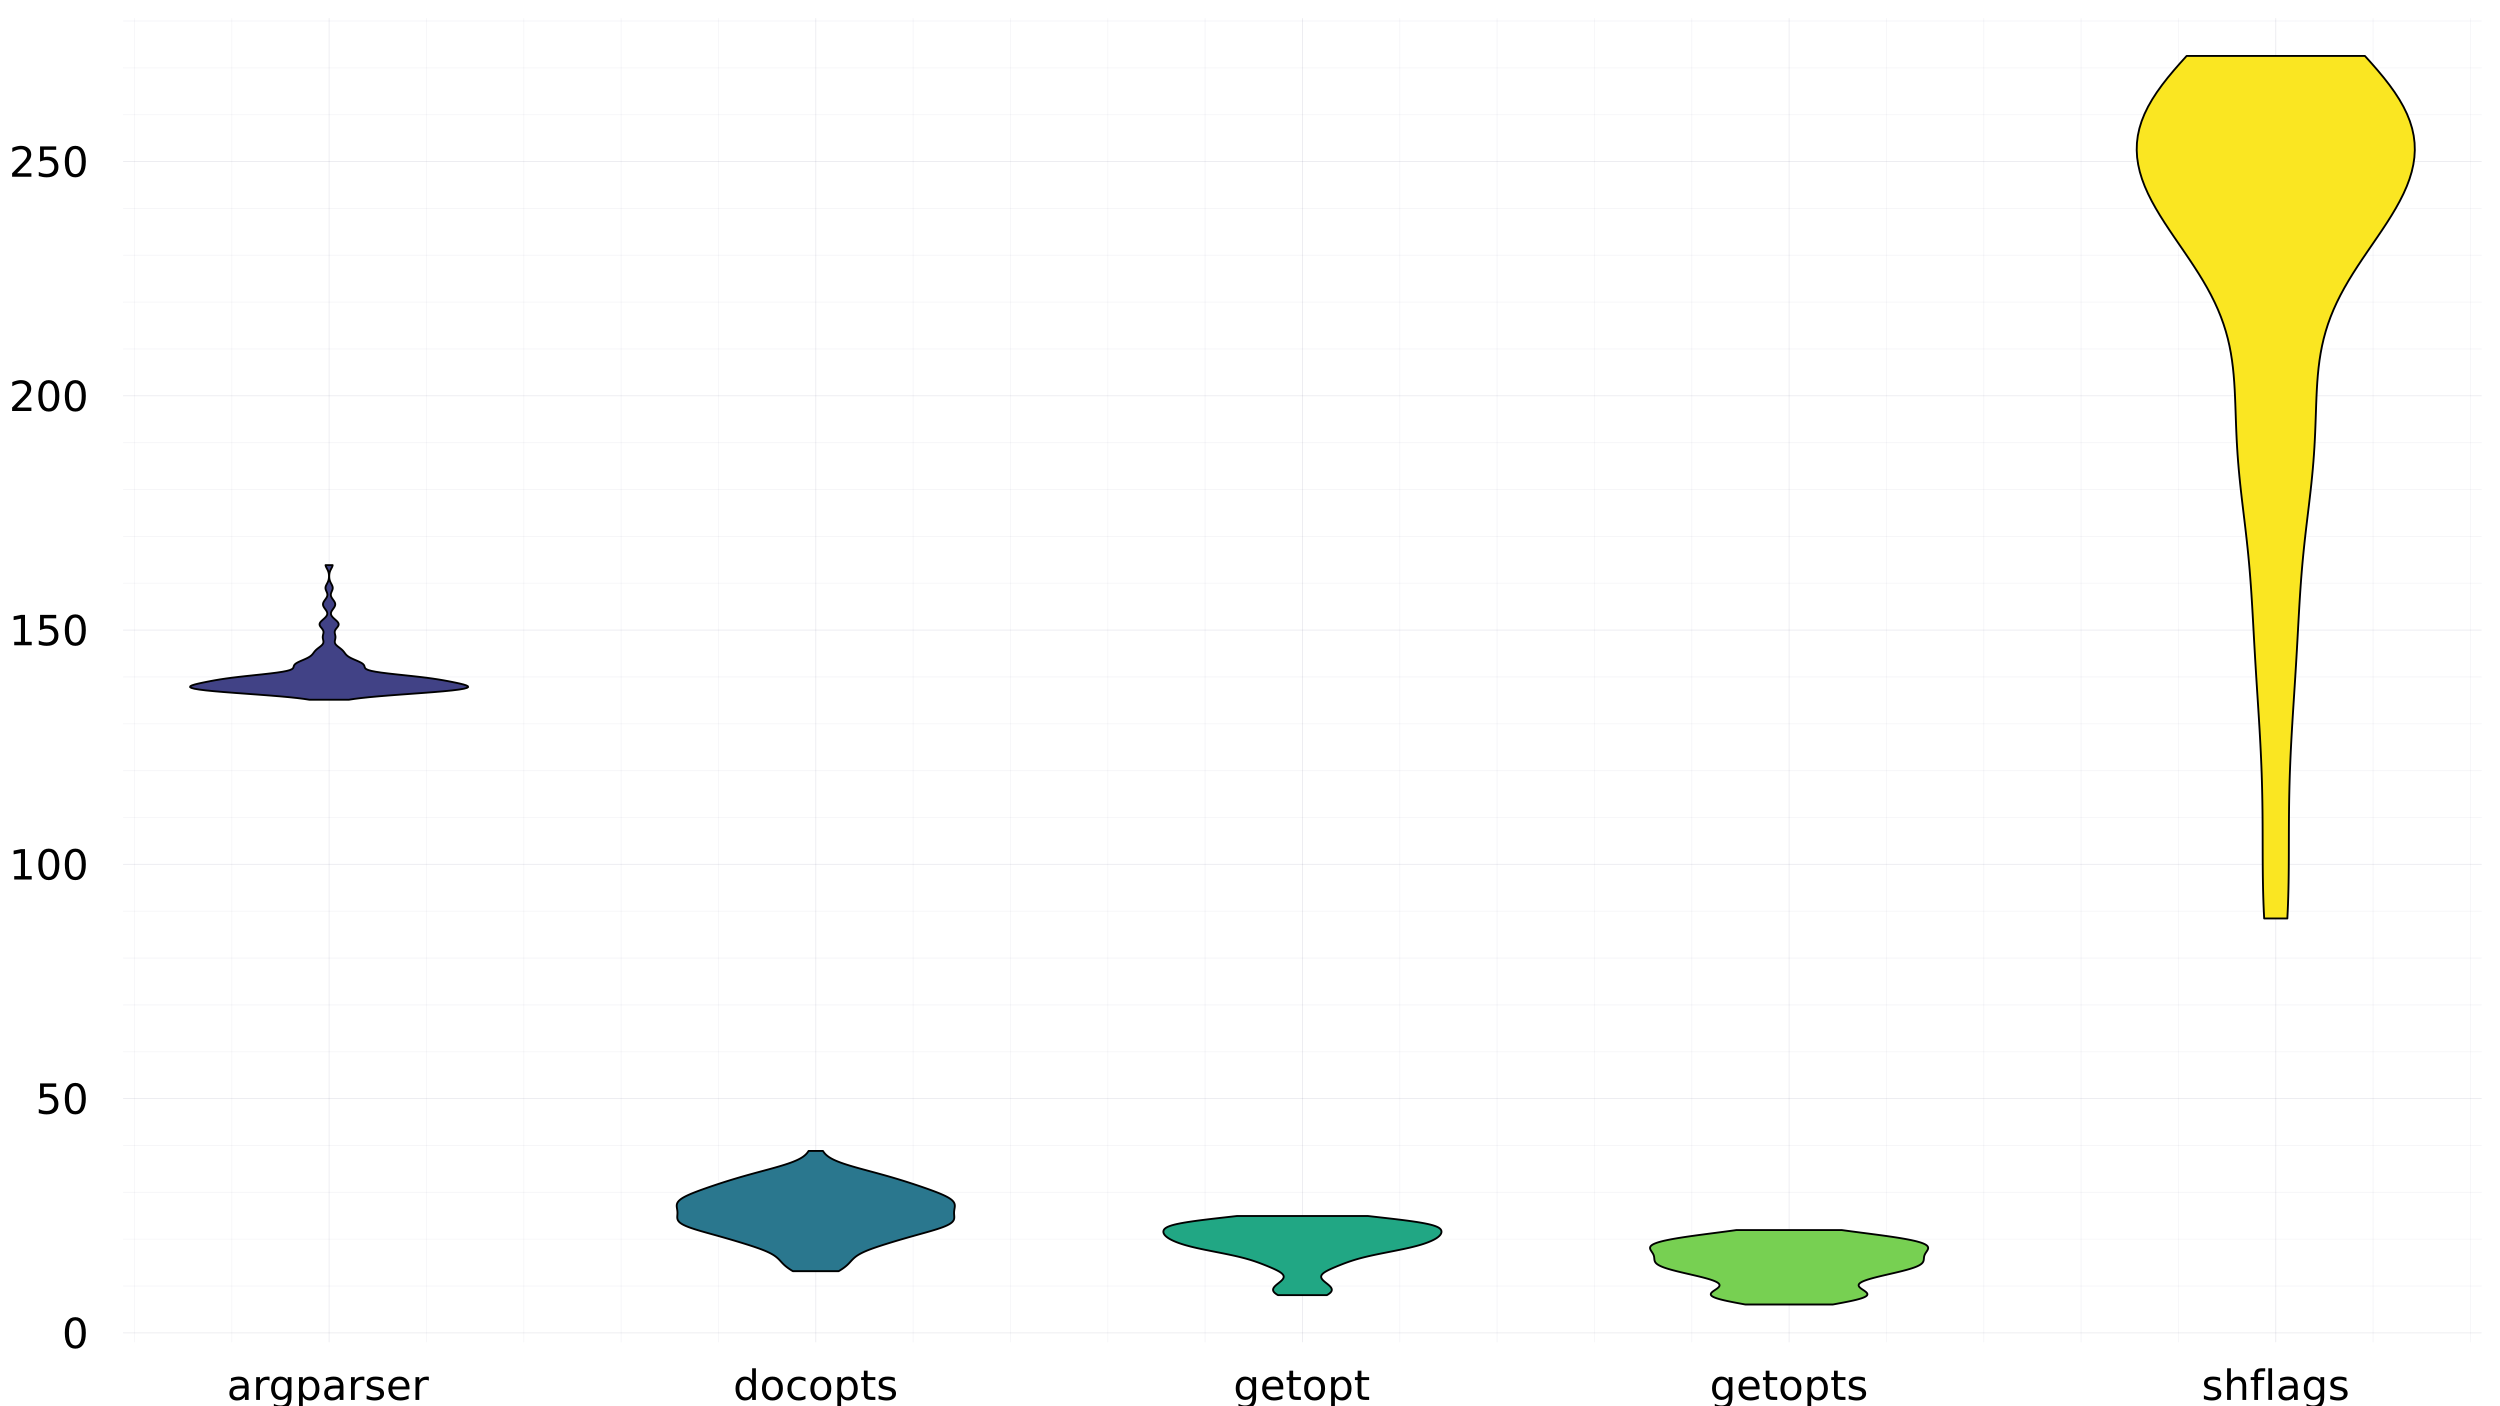 <?xml version="1.0" encoding="utf-8"?>
<svg xmlns="http://www.w3.org/2000/svg" xmlns:xlink="http://www.w3.org/1999/xlink" width="1600" height="900" viewBox="0 0 6400 3600">
<rect x="0" y="0" width="6400" height="3600" fill="#808080" stroke="none"/>
<defs>
  <clipPath id="clip210">
    <rect x="0" y="0" width="6400" height="3600"/>
  </clipPath>
</defs>
<path clip-path="url(#clip210)" d="M0 3600 L6400 3600 L6400 0 L0 0  Z" fill="#ffffff" fill-rule="evenodd" fill-opacity="1"/>
<defs>
  <clipPath id="clip211">
    <rect x="1280" y="0" width="4481" height="3600"/>
  </clipPath>
</defs>
<path clip-path="url(#clip210)" d="M315.689 3435.4 L6352.76 3435.4 L6352.76 47.244 L315.689 47.244  Z" fill="#ffffff" fill-rule="evenodd" fill-opacity="1"/>
<defs>
  <clipPath id="clip212">
    <rect x="315" y="47" width="6038" height="3389"/>
  </clipPath>
</defs>
<polyline clip-path="url(#clip212)" style="stroke:#222255; stroke-linecap:round; stroke-linejoin:round; stroke-width:2; stroke-opacity:0.05; fill:none" points="344.166,3435.4 344.166,47.244 "/>
<polyline clip-path="url(#clip212)" style="stroke:#222255; stroke-linecap:round; stroke-linejoin:round; stroke-width:2; stroke-opacity:0.05; fill:none" points="593.337,3435.4 593.337,47.244 "/>
<polyline clip-path="url(#clip212)" style="stroke:#222255; stroke-linecap:round; stroke-linejoin:round; stroke-width:2; stroke-opacity:0.05; fill:none" points="1091.68,3435.4 1091.68,47.244 "/>
<polyline clip-path="url(#clip212)" style="stroke:#222255; stroke-linecap:round; stroke-linejoin:round; stroke-width:2; stroke-opacity:0.05; fill:none" points="1340.85,3435.4 1340.85,47.244 "/>
<polyline clip-path="url(#clip212)" style="stroke:#222255; stroke-linecap:round; stroke-linejoin:round; stroke-width:2; stroke-opacity:0.05; fill:none" points="1590.02,3435.4 1590.02,47.244 "/>
<polyline clip-path="url(#clip212)" style="stroke:#222255; stroke-linecap:round; stroke-linejoin:round; stroke-width:2; stroke-opacity:0.05; fill:none" points="1839.19,3435.4 1839.19,47.244 "/>
<polyline clip-path="url(#clip212)" style="stroke:#222255; stroke-linecap:round; stroke-linejoin:round; stroke-width:2; stroke-opacity:0.05; fill:none" points="2337.54,3435.4 2337.54,47.244 "/>
<polyline clip-path="url(#clip212)" style="stroke:#222255; stroke-linecap:round; stroke-linejoin:round; stroke-width:2; stroke-opacity:0.05; fill:none" points="2586.71,3435.4 2586.71,47.244 "/>
<polyline clip-path="url(#clip212)" style="stroke:#222255; stroke-linecap:round; stroke-linejoin:round; stroke-width:2; stroke-opacity:0.05; fill:none" points="2835.88,3435.4 2835.88,47.244 "/>
<polyline clip-path="url(#clip212)" style="stroke:#222255; stroke-linecap:round; stroke-linejoin:round; stroke-width:2; stroke-opacity:0.05; fill:none" points="3085.05,3435.4 3085.05,47.244 "/>
<polyline clip-path="url(#clip212)" style="stroke:#222255; stroke-linecap:round; stroke-linejoin:round; stroke-width:2; stroke-opacity:0.05; fill:none" points="3583.39,3435.4 3583.39,47.244 "/>
<polyline clip-path="url(#clip212)" style="stroke:#222255; stroke-linecap:round; stroke-linejoin:round; stroke-width:2; stroke-opacity:0.05; fill:none" points="3832.57,3435.4 3832.57,47.244 "/>
<polyline clip-path="url(#clip212)" style="stroke:#222255; stroke-linecap:round; stroke-linejoin:round; stroke-width:2; stroke-opacity:0.05; fill:none" points="4081.74,3435.4 4081.74,47.244 "/>
<polyline clip-path="url(#clip212)" style="stroke:#222255; stroke-linecap:round; stroke-linejoin:round; stroke-width:2; stroke-opacity:0.05; fill:none" points="4330.91,3435.4 4330.91,47.244 "/>
<polyline clip-path="url(#clip212)" style="stroke:#222255; stroke-linecap:round; stroke-linejoin:round; stroke-width:2; stroke-opacity:0.05; fill:none" points="4829.25,3435.4 4829.25,47.244 "/>
<polyline clip-path="url(#clip212)" style="stroke:#222255; stroke-linecap:round; stroke-linejoin:round; stroke-width:2; stroke-opacity:0.05; fill:none" points="5078.42,3435.4 5078.42,47.244 "/>
<polyline clip-path="url(#clip212)" style="stroke:#222255; stroke-linecap:round; stroke-linejoin:round; stroke-width:2; stroke-opacity:0.05; fill:none" points="5327.59,3435.4 5327.59,47.244 "/>
<polyline clip-path="url(#clip212)" style="stroke:#222255; stroke-linecap:round; stroke-linejoin:round; stroke-width:2; stroke-opacity:0.05; fill:none" points="5576.76,3435.4 5576.76,47.244 "/>
<polyline clip-path="url(#clip212)" style="stroke:#222255; stroke-linecap:round; stroke-linejoin:round; stroke-width:2; stroke-opacity:0.05; fill:none" points="6075.11,3435.4 6075.11,47.244 "/>
<polyline clip-path="url(#clip212)" style="stroke:#222255; stroke-linecap:round; stroke-linejoin:round; stroke-width:2; stroke-opacity:0.05; fill:none" points="6324.28,3435.4 6324.28,47.244 "/>
<polyline clip-path="url(#clip212)" style="stroke:#222255; stroke-linecap:round; stroke-linejoin:round; stroke-width:2; stroke-opacity:0.05; fill:none" points="315.689,3292.24 6352.76,3292.24 "/>
<polyline clip-path="url(#clip212)" style="stroke:#222255; stroke-linecap:round; stroke-linejoin:round; stroke-width:2; stroke-opacity:0.05; fill:none" points="315.689,3172.29 6352.76,3172.29 "/>
<polyline clip-path="url(#clip212)" style="stroke:#222255; stroke-linecap:round; stroke-linejoin:round; stroke-width:2; stroke-opacity:0.05; fill:none" points="315.689,3052.35 6352.76,3052.35 "/>
<polyline clip-path="url(#clip212)" style="stroke:#222255; stroke-linecap:round; stroke-linejoin:round; stroke-width:2; stroke-opacity:0.05; fill:none" points="315.689,2932.41 6352.76,2932.41 "/>
<polyline clip-path="url(#clip212)" style="stroke:#222255; stroke-linecap:round; stroke-linejoin:round; stroke-width:2; stroke-opacity:0.05; fill:none" points="315.689,2692.52 6352.76,2692.52 "/>
<polyline clip-path="url(#clip212)" style="stroke:#222255; stroke-linecap:round; stroke-linejoin:round; stroke-width:2; stroke-opacity:0.05; fill:none" points="315.689,2572.57 6352.76,2572.57 "/>
<polyline clip-path="url(#clip212)" style="stroke:#222255; stroke-linecap:round; stroke-linejoin:round; stroke-width:2; stroke-opacity:0.05; fill:none" points="315.689,2452.63 6352.76,2452.63 "/>
<polyline clip-path="url(#clip212)" style="stroke:#222255; stroke-linecap:round; stroke-linejoin:round; stroke-width:2; stroke-opacity:0.05; fill:none" points="315.689,2332.69 6352.76,2332.69 "/>
<polyline clip-path="url(#clip212)" style="stroke:#222255; stroke-linecap:round; stroke-linejoin:round; stroke-width:2; stroke-opacity:0.05; fill:none" points="315.689,2092.8 6352.76,2092.8 "/>
<polyline clip-path="url(#clip212)" style="stroke:#222255; stroke-linecap:round; stroke-linejoin:round; stroke-width:2; stroke-opacity:0.05; fill:none" points="315.689,1972.86 6352.76,1972.86 "/>
<polyline clip-path="url(#clip212)" style="stroke:#222255; stroke-linecap:round; stroke-linejoin:round; stroke-width:2; stroke-opacity:0.05; fill:none" points="315.689,1852.91 6352.76,1852.91 "/>
<polyline clip-path="url(#clip212)" style="stroke:#222255; stroke-linecap:round; stroke-linejoin:round; stroke-width:2; stroke-opacity:0.05; fill:none" points="315.689,1732.97 6352.76,1732.97 "/>
<polyline clip-path="url(#clip212)" style="stroke:#222255; stroke-linecap:round; stroke-linejoin:round; stroke-width:2; stroke-opacity:0.05; fill:none" points="315.689,1493.08 6352.76,1493.08 "/>
<polyline clip-path="url(#clip212)" style="stroke:#222255; stroke-linecap:round; stroke-linejoin:round; stroke-width:2; stroke-opacity:0.05; fill:none" points="315.689,1373.14 6352.76,1373.14 "/>
<polyline clip-path="url(#clip212)" style="stroke:#222255; stroke-linecap:round; stroke-linejoin:round; stroke-width:2; stroke-opacity:0.05; fill:none" points="315.689,1253.19 6352.76,1253.19 "/>
<polyline clip-path="url(#clip212)" style="stroke:#222255; stroke-linecap:round; stroke-linejoin:round; stroke-width:2; stroke-opacity:0.05; fill:none" points="315.689,1133.25 6352.76,1133.25 "/>
<polyline clip-path="url(#clip212)" style="stroke:#222255; stroke-linecap:round; stroke-linejoin:round; stroke-width:2; stroke-opacity:0.05; fill:none" points="315.689,893.361 6352.76,893.361 "/>
<polyline clip-path="url(#clip212)" style="stroke:#222255; stroke-linecap:round; stroke-linejoin:round; stroke-width:2; stroke-opacity:0.05; fill:none" points="315.689,773.417 6352.76,773.417 "/>
<polyline clip-path="url(#clip212)" style="stroke:#222255; stroke-linecap:round; stroke-linejoin:round; stroke-width:2; stroke-opacity:0.05; fill:none" points="315.689,653.473 6352.76,653.473 "/>
<polyline clip-path="url(#clip212)" style="stroke:#222255; stroke-linecap:round; stroke-linejoin:round; stroke-width:2; stroke-opacity:0.05; fill:none" points="315.689,533.529 6352.76,533.529 "/>
<polyline clip-path="url(#clip212)" style="stroke:#222255; stroke-linecap:round; stroke-linejoin:round; stroke-width:2; stroke-opacity:0.05; fill:none" points="315.689,293.641 6352.76,293.641 "/>
<polyline clip-path="url(#clip212)" style="stroke:#222255; stroke-linecap:round; stroke-linejoin:round; stroke-width:2; stroke-opacity:0.05; fill:none" points="315.689,173.698 6352.76,173.698 "/>
<polyline clip-path="url(#clip212)" style="stroke:#222255; stroke-linecap:round; stroke-linejoin:round; stroke-width:2; stroke-opacity:0.05; fill:none" points="315.689,53.754 6352.76,53.754 "/>
<polyline clip-path="url(#clip212)" style="stroke:#222255; stroke-linecap:round; stroke-linejoin:round; stroke-width:2; stroke-opacity:0.1; fill:none" points="842.509,3435.4 842.509,47.244 "/>
<polyline clip-path="url(#clip212)" style="stroke:#222255; stroke-linecap:round; stroke-linejoin:round; stroke-width:2; stroke-opacity:0.1; fill:none" points="2088.37,3435.4 2088.37,47.244 "/>
<polyline clip-path="url(#clip212)" style="stroke:#222255; stroke-linecap:round; stroke-linejoin:round; stroke-width:2; stroke-opacity:0.1; fill:none" points="3334.22,3435.4 3334.22,47.244 "/>
<polyline clip-path="url(#clip212)" style="stroke:#222255; stroke-linecap:round; stroke-linejoin:round; stroke-width:2; stroke-opacity:0.1; fill:none" points="4580.08,3435.4 4580.08,47.244 "/>
<polyline clip-path="url(#clip212)" style="stroke:#222255; stroke-linecap:round; stroke-linejoin:round; stroke-width:2; stroke-opacity:0.1; fill:none" points="5825.94,3435.4 5825.94,47.244 "/>
<polyline clip-path="url(#clip212)" style="stroke:#222255; stroke-linecap:round; stroke-linejoin:round; stroke-width:2; stroke-opacity:0.1; fill:none" points="315.689,3412.18 6352.76,3412.18 "/>
<polyline clip-path="url(#clip212)" style="stroke:#222255; stroke-linecap:round; stroke-linejoin:round; stroke-width:2; stroke-opacity:0.1; fill:none" points="315.689,2812.46 6352.76,2812.46 "/>
<polyline clip-path="url(#clip212)" style="stroke:#222255; stroke-linecap:round; stroke-linejoin:round; stroke-width:2; stroke-opacity:0.1; fill:none" points="315.689,2212.74 6352.76,2212.74 "/>
<polyline clip-path="url(#clip212)" style="stroke:#222255; stroke-linecap:round; stroke-linejoin:round; stroke-width:2; stroke-opacity:0.1; fill:none" points="315.689,1613.02 6352.76,1613.02 "/>
<polyline clip-path="url(#clip212)" style="stroke:#222255; stroke-linecap:round; stroke-linejoin:round; stroke-width:2; stroke-opacity:0.1; fill:none" points="315.689,1013.3 6352.76,1013.3 "/>
<polyline clip-path="url(#clip212)" style="stroke:#222255; stroke-linecap:round; stroke-linejoin:round; stroke-width:2; stroke-opacity:0.1; fill:none" points="315.689,413.585 6352.76,413.585 "/>
<polyline clip-path="url(#clip210)" style="stroke:#222255; stroke-linecap:round; stroke-linejoin:round; stroke-width:4; stroke-opacity:0; fill:none" points="842.509,3435.4 842.509,3416.5 "/>
<polyline clip-path="url(#clip210)" style="stroke:#222255; stroke-linecap:round; stroke-linejoin:round; stroke-width:4; stroke-opacity:0; fill:none" points="2088.37,3435.4 2088.37,3416.5 "/>
<polyline clip-path="url(#clip210)" style="stroke:#222255; stroke-linecap:round; stroke-linejoin:round; stroke-width:4; stroke-opacity:0; fill:none" points="3334.22,3435.4 3334.22,3416.5 "/>
<polyline clip-path="url(#clip210)" style="stroke:#222255; stroke-linecap:round; stroke-linejoin:round; stroke-width:4; stroke-opacity:0; fill:none" points="4580.08,3435.4 4580.08,3416.5 "/>
<polyline clip-path="url(#clip210)" style="stroke:#222255; stroke-linecap:round; stroke-linejoin:round; stroke-width:4; stroke-opacity:0; fill:none" points="5825.94,3435.4 5825.94,3416.5 "/>
<polyline clip-path="url(#clip210)" style="stroke:#222255; stroke-linecap:round; stroke-linejoin:round; stroke-width:4; stroke-opacity:0; fill:none" points="344.166,3435.4 344.166,3425.95 "/>
<polyline clip-path="url(#clip210)" style="stroke:#222255; stroke-linecap:round; stroke-linejoin:round; stroke-width:4; stroke-opacity:0; fill:none" points="593.337,3435.4 593.337,3425.95 "/>
<polyline clip-path="url(#clip210)" style="stroke:#222255; stroke-linecap:round; stroke-linejoin:round; stroke-width:4; stroke-opacity:0; fill:none" points="1091.68,3435.4 1091.68,3425.95 "/>
<polyline clip-path="url(#clip210)" style="stroke:#222255; stroke-linecap:round; stroke-linejoin:round; stroke-width:4; stroke-opacity:0; fill:none" points="1340.85,3435.4 1340.85,3425.95 "/>
<polyline clip-path="url(#clip210)" style="stroke:#222255; stroke-linecap:round; stroke-linejoin:round; stroke-width:4; stroke-opacity:0; fill:none" points="1590.02,3435.4 1590.02,3425.95 "/>
<polyline clip-path="url(#clip210)" style="stroke:#222255; stroke-linecap:round; stroke-linejoin:round; stroke-width:4; stroke-opacity:0; fill:none" points="1839.19,3435.4 1839.19,3425.95 "/>
<polyline clip-path="url(#clip210)" style="stroke:#222255; stroke-linecap:round; stroke-linejoin:round; stroke-width:4; stroke-opacity:0; fill:none" points="2337.54,3435.4 2337.54,3425.95 "/>
<polyline clip-path="url(#clip210)" style="stroke:#222255; stroke-linecap:round; stroke-linejoin:round; stroke-width:4; stroke-opacity:0; fill:none" points="2586.71,3435.4 2586.71,3425.95 "/>
<polyline clip-path="url(#clip210)" style="stroke:#222255; stroke-linecap:round; stroke-linejoin:round; stroke-width:4; stroke-opacity:0; fill:none" points="2835.88,3435.4 2835.88,3425.95 "/>
<polyline clip-path="url(#clip210)" style="stroke:#222255; stroke-linecap:round; stroke-linejoin:round; stroke-width:4; stroke-opacity:0; fill:none" points="3085.05,3435.4 3085.05,3425.95 "/>
<polyline clip-path="url(#clip210)" style="stroke:#222255; stroke-linecap:round; stroke-linejoin:round; stroke-width:4; stroke-opacity:0; fill:none" points="3583.39,3435.4 3583.39,3425.95 "/>
<polyline clip-path="url(#clip210)" style="stroke:#222255; stroke-linecap:round; stroke-linejoin:round; stroke-width:4; stroke-opacity:0; fill:none" points="3832.57,3435.4 3832.57,3425.95 "/>
<polyline clip-path="url(#clip210)" style="stroke:#222255; stroke-linecap:round; stroke-linejoin:round; stroke-width:4; stroke-opacity:0; fill:none" points="4081.74,3435.4 4081.74,3425.95 "/>
<polyline clip-path="url(#clip210)" style="stroke:#222255; stroke-linecap:round; stroke-linejoin:round; stroke-width:4; stroke-opacity:0; fill:none" points="4330.91,3435.4 4330.91,3425.95 "/>
<polyline clip-path="url(#clip210)" style="stroke:#222255; stroke-linecap:round; stroke-linejoin:round; stroke-width:4; stroke-opacity:0; fill:none" points="4829.25,3435.4 4829.25,3425.95 "/>
<polyline clip-path="url(#clip210)" style="stroke:#222255; stroke-linecap:round; stroke-linejoin:round; stroke-width:4; stroke-opacity:0; fill:none" points="5078.42,3435.4 5078.42,3425.95 "/>
<polyline clip-path="url(#clip210)" style="stroke:#222255; stroke-linecap:round; stroke-linejoin:round; stroke-width:4; stroke-opacity:0; fill:none" points="5327.59,3435.4 5327.59,3425.95 "/>
<polyline clip-path="url(#clip210)" style="stroke:#222255; stroke-linecap:round; stroke-linejoin:round; stroke-width:4; stroke-opacity:0; fill:none" points="5576.76,3435.4 5576.76,3425.95 "/>
<polyline clip-path="url(#clip210)" style="stroke:#222255; stroke-linecap:round; stroke-linejoin:round; stroke-width:4; stroke-opacity:0; fill:none" points="6075.11,3435.4 6075.11,3425.95 "/>
<polyline clip-path="url(#clip210)" style="stroke:#222255; stroke-linecap:round; stroke-linejoin:round; stroke-width:4; stroke-opacity:0; fill:none" points="6324.28,3435.4 6324.28,3425.95 "/>
<path clip-path="url(#clip210)" d="M617.354 3554.48 Q605.739 3554.48 601.26 3557.13 Q596.781 3559.79 596.781 3566.19 Q596.781 3571.3 600.114 3574.32 Q603.499 3577.29 609.281 3577.29 Q617.249 3577.29 622.041 3571.66 Q626.885 3565.99 626.885 3556.61 L626.885 3554.48 L617.354 3554.48 M636.468 3550.52 L636.468 3583.8 L626.885 3583.8 L626.885 3574.94 Q623.603 3580.26 618.708 3582.81 Q613.812 3585.31 606.729 3585.31 Q597.77 3585.31 592.458 3580.31 Q587.197 3575.26 587.197 3566.82 Q587.197 3556.98 593.76 3551.98 Q600.374 3546.98 613.447 3546.98 L626.885 3546.98 L626.885 3546.04 Q626.885 3539.42 622.51 3535.83 Q618.187 3532.18 610.322 3532.18 Q605.322 3532.18 600.583 3533.38 Q595.843 3534.58 591.468 3536.98 L591.468 3528.12 Q596.729 3526.09 601.677 3525.1 Q606.624 3524.06 611.312 3524.06 Q623.968 3524.06 630.218 3530.62 Q636.468 3537.18 636.468 3550.52 Z" fill="#000000" fill-rule="nonzero" fill-opacity="1" /><path clip-path="url(#clip210)" d="M690.009 3534.42 Q688.395 3533.49 686.468 3533.07 Q684.593 3532.6 682.301 3532.6 Q674.176 3532.6 669.801 3537.91 Q665.478 3543.17 665.478 3553.07 L665.478 3583.8 L655.843 3583.8 L655.843 3525.46 L665.478 3525.46 L665.478 3534.53 Q668.499 3529.21 673.343 3526.66 Q678.187 3524.06 685.114 3524.06 Q686.103 3524.06 687.301 3524.21 Q688.499 3524.32 689.957 3524.58 L690.009 3534.42 Z" fill="#000000" fill-rule="nonzero" fill-opacity="1" /><path clip-path="url(#clip210)" d="M736.572 3553.95 Q736.572 3543.54 732.249 3537.81 Q727.978 3532.08 720.218 3532.08 Q712.509 3532.08 708.186 3537.81 Q703.916 3543.54 703.916 3553.95 Q703.916 3564.32 708.186 3570.05 Q712.509 3575.78 720.218 3575.78 Q727.978 3575.78 732.249 3570.05 Q736.572 3564.32 736.572 3553.95 M746.155 3576.56 Q746.155 3591.45 739.54 3598.69 Q732.926 3605.99 719.28 3605.99 Q714.228 3605.99 709.749 3605.2 Q705.27 3604.47 701.051 3602.91 L701.051 3593.59 Q705.27 3595.88 709.384 3596.97 Q713.499 3598.07 717.77 3598.07 Q727.197 3598.07 731.884 3593.12 Q736.572 3588.22 736.572 3578.28 L736.572 3573.54 Q733.603 3578.69 728.967 3581.25 Q724.332 3583.8 717.874 3583.8 Q707.145 3583.8 700.582 3575.62 Q694.02 3567.44 694.02 3553.95 Q694.02 3540.41 700.582 3532.24 Q707.145 3524.06 717.874 3524.06 Q724.332 3524.06 728.967 3526.61 Q733.603 3529.16 736.572 3534.32 L736.572 3525.46 L746.155 3525.46 L746.155 3576.56 Z" fill="#000000" fill-rule="nonzero" fill-opacity="1" /><path clip-path="url(#clip210)" d="M775.165 3575.05 L775.165 3605.99 L765.53 3605.99 L765.53 3525.46 L775.165 3525.46 L775.165 3534.32 Q778.186 3529.11 782.769 3526.61 Q787.405 3524.06 793.811 3524.06 Q804.436 3524.06 811.05 3532.5 Q817.717 3540.93 817.717 3554.68 Q817.717 3568.43 811.05 3576.87 Q804.436 3585.31 793.811 3585.31 Q787.405 3585.31 782.769 3582.81 Q778.186 3580.26 775.165 3575.05 M807.769 3554.68 Q807.769 3544.11 803.394 3538.12 Q799.071 3532.08 791.467 3532.08 Q783.863 3532.08 779.488 3538.12 Q775.165 3544.11 775.165 3554.68 Q775.165 3565.26 779.488 3571.3 Q783.863 3577.29 791.467 3577.29 Q799.071 3577.29 803.394 3571.3 Q807.769 3565.26 807.769 3554.68 Z" fill="#000000" fill-rule="nonzero" fill-opacity="1" /><path clip-path="url(#clip210)" d="M860.113 3554.48 Q848.498 3554.48 844.019 3557.13 Q839.54 3559.79 839.54 3566.19 Q839.54 3571.3 842.873 3574.32 Q846.259 3577.29 852.04 3577.29 Q860.008 3577.29 864.8 3571.66 Q869.644 3565.99 869.644 3556.61 L869.644 3554.48 L860.113 3554.48 M879.227 3550.52 L879.227 3583.8 L869.644 3583.8 L869.644 3574.94 Q866.363 3580.26 861.467 3582.81 Q856.571 3585.31 849.488 3585.31 Q840.529 3585.31 835.217 3580.31 Q829.957 3575.26 829.957 3566.82 Q829.957 3556.98 836.519 3551.98 Q843.134 3546.98 856.206 3546.98 L869.644 3546.98 L869.644 3546.04 Q869.644 3539.42 865.269 3535.83 Q860.946 3532.18 853.081 3532.18 Q848.081 3532.18 843.342 3533.38 Q838.602 3534.58 834.227 3536.98 L834.227 3528.12 Q839.488 3526.09 844.436 3525.1 Q849.384 3524.06 854.071 3524.06 Q866.727 3524.06 872.977 3530.62 Q879.227 3537.18 879.227 3550.52 Z" fill="#000000" fill-rule="nonzero" fill-opacity="1" /><path clip-path="url(#clip210)" d="M932.768 3534.42 Q931.154 3533.49 929.227 3533.07 Q927.352 3532.6 925.06 3532.6 Q916.935 3532.6 912.56 3537.91 Q908.237 3543.17 908.237 3553.07 L908.237 3583.8 L898.602 3583.8 L898.602 3525.46 L908.237 3525.46 L908.237 3534.53 Q911.258 3529.21 916.102 3526.66 Q920.946 3524.06 927.873 3524.06 Q928.862 3524.06 930.06 3524.21 Q931.258 3524.32 932.716 3524.58 L932.768 3534.42 Z" fill="#000000" fill-rule="nonzero" fill-opacity="1" /><path clip-path="url(#clip210)" d="M980.008 3527.18 L980.008 3536.25 Q975.945 3534.16 971.57 3533.12 Q967.195 3532.08 962.508 3532.08 Q955.373 3532.08 951.779 3534.27 Q948.237 3536.45 948.237 3540.83 Q948.237 3544.16 950.789 3546.09 Q953.341 3547.96 961.05 3549.68 L964.331 3550.41 Q974.539 3552.6 978.81 3556.61 Q983.133 3560.57 983.133 3567.7 Q983.133 3575.83 976.674 3580.57 Q970.268 3585.31 959.018 3585.31 Q954.331 3585.31 949.227 3584.37 Q944.175 3583.49 938.55 3581.66 L938.55 3571.77 Q943.862 3574.53 949.018 3575.93 Q954.175 3577.29 959.227 3577.29 Q965.997 3577.29 969.643 3575 Q973.289 3572.65 973.289 3568.43 Q973.289 3564.53 970.633 3562.44 Q968.029 3560.36 959.123 3558.43 L955.789 3557.65 Q946.883 3555.78 942.925 3551.92 Q938.966 3548.02 938.966 3541.25 Q938.966 3533.02 944.8 3528.54 Q950.633 3524.06 961.362 3524.06 Q966.675 3524.06 971.362 3524.84 Q976.049 3525.62 980.008 3527.18 Z" fill="#000000" fill-rule="nonzero" fill-opacity="1" /><path clip-path="url(#clip210)" d="M1048.29 3552.24 L1048.29 3556.92 L1004.23 3556.92 Q1004.85 3566.82 1010.16 3572.03 Q1015.53 3577.18 1025.06 3577.18 Q1030.58 3577.18 1035.74 3575.83 Q1040.94 3574.48 1046.05 3571.77 L1046.05 3580.83 Q1040.89 3583.02 1035.48 3584.16 Q1030.06 3585.31 1024.49 3585.31 Q1010.53 3585.31 1002.35 3577.18 Q994.226 3569.06 994.226 3555.2 Q994.226 3540.88 1001.93 3532.5 Q1009.7 3524.06 1022.82 3524.06 Q1034.59 3524.06 1041.41 3531.66 Q1048.29 3539.21 1048.29 3552.24 M1038.71 3549.42 Q1038.6 3541.56 1034.28 3536.87 Q1030.01 3532.18 1022.92 3532.18 Q1014.9 3532.18 1010.06 3536.71 Q1005.27 3541.25 1004.54 3549.48 L1038.71 3549.42 Z" fill="#000000" fill-rule="nonzero" fill-opacity="1" /><path clip-path="url(#clip210)" d="M1097.82 3534.42 Q1096.21 3533.49 1094.28 3533.07 Q1092.4 3532.6 1090.11 3532.6 Q1081.99 3532.6 1077.61 3537.91 Q1073.29 3543.17 1073.29 3553.07 L1073.29 3583.8 L1063.65 3583.8 L1063.65 3525.46 L1073.29 3525.46 L1073.29 3534.53 Q1076.31 3529.21 1081.15 3526.66 Q1086 3524.06 1092.92 3524.06 Q1093.91 3524.06 1095.11 3524.21 Q1096.31 3524.32 1097.77 3524.58 L1097.82 3534.42 Z" fill="#000000" fill-rule="nonzero" fill-opacity="1" /><path clip-path="url(#clip210)" d="M1925.48 3534.32 L1925.48 3502.76 L1935.06 3502.76 L1935.06 3583.8 L1925.48 3583.8 L1925.48 3575.05 Q1922.45 3580.26 1917.82 3582.81 Q1913.24 3585.31 1906.78 3585.31 Q1896.21 3585.31 1889.54 3576.87 Q1882.92 3568.43 1882.92 3554.68 Q1882.92 3540.93 1889.54 3532.5 Q1896.21 3524.06 1906.78 3524.06 Q1913.24 3524.06 1917.82 3526.61 Q1922.45 3529.11 1925.48 3534.32 M1892.82 3554.68 Q1892.82 3565.26 1897.14 3571.3 Q1901.52 3577.29 1909.12 3577.29 Q1916.73 3577.29 1921.1 3571.3 Q1925.48 3565.26 1925.48 3554.68 Q1925.48 3544.11 1921.1 3538.12 Q1916.73 3532.08 1909.12 3532.08 Q1901.52 3532.08 1897.14 3538.12 Q1892.82 3544.11 1892.82 3554.68 Z" fill="#000000" fill-rule="nonzero" fill-opacity="1" /><path clip-path="url(#clip210)" d="M1977.4 3532.18 Q1969.69 3532.18 1965.22 3538.23 Q1960.74 3544.21 1960.74 3554.68 Q1960.74 3565.15 1965.16 3571.19 Q1969.64 3577.18 1977.4 3577.18 Q1985.06 3577.18 1989.54 3571.14 Q1994.02 3565.1 1994.02 3554.68 Q1994.02 3544.32 1989.54 3538.28 Q1985.06 3532.18 1977.4 3532.18 M1977.4 3524.06 Q1989.9 3524.06 1997.04 3532.18 Q2004.17 3540.31 2004.17 3554.68 Q2004.17 3569.01 1997.04 3577.18 Q1989.9 3585.31 1977.4 3585.31 Q1964.85 3585.31 1957.72 3577.18 Q1950.63 3569.01 1950.63 3554.68 Q1950.63 3540.31 1957.72 3532.18 Q1964.85 3524.06 1977.4 3524.06 Z" fill="#000000" fill-rule="nonzero" fill-opacity="1" /><path clip-path="url(#clip210)" d="M2062.04 3527.7 L2062.04 3536.66 Q2057.98 3534.42 2053.86 3533.33 Q2049.8 3532.18 2045.63 3532.18 Q2036.31 3532.18 2031.15 3538.12 Q2026 3544.01 2026 3554.68 Q2026 3565.36 2031.15 3571.3 Q2036.31 3577.18 2045.63 3577.18 Q2049.8 3577.18 2053.86 3576.09 Q2057.98 3574.94 2062.04 3572.7 L2062.04 3581.56 Q2058.03 3583.43 2053.7 3584.37 Q2049.43 3585.31 2044.59 3585.31 Q2031.41 3585.31 2023.65 3577.03 Q2015.89 3568.75 2015.89 3554.68 Q2015.89 3540.41 2023.7 3532.24 Q2031.57 3524.06 2045.21 3524.06 Q2049.64 3524.06 2053.86 3525 Q2058.08 3525.88 2062.04 3527.7 Z" fill="#000000" fill-rule="nonzero" fill-opacity="1" /><path clip-path="url(#clip210)" d="M2101.31 3532.18 Q2093.6 3532.18 2089.12 3538.23 Q2084.64 3544.21 2084.64 3554.68 Q2084.64 3565.15 2089.07 3571.19 Q2093.55 3577.18 2101.31 3577.18 Q2108.96 3577.18 2113.44 3571.14 Q2117.92 3565.1 2117.92 3554.68 Q2117.92 3544.32 2113.44 3538.28 Q2108.96 3532.18 2101.31 3532.18 M2101.31 3524.06 Q2113.81 3524.06 2120.94 3532.18 Q2128.08 3540.31 2128.08 3554.68 Q2128.08 3569.01 2120.94 3577.18 Q2113.81 3585.31 2101.31 3585.31 Q2088.76 3585.31 2081.62 3577.18 Q2074.54 3569.01 2074.54 3554.68 Q2074.54 3540.31 2081.62 3532.18 Q2088.76 3524.06 2101.31 3524.06 Z" fill="#000000" fill-rule="nonzero" fill-opacity="1" /><path clip-path="url(#clip210)" d="M2153.23 3575.05 L2153.23 3605.99 L2143.6 3605.99 L2143.6 3525.46 L2153.23 3525.46 L2153.23 3534.32 Q2156.26 3529.11 2160.84 3526.61 Q2165.47 3524.06 2171.88 3524.06 Q2182.51 3524.06 2189.12 3532.5 Q2195.79 3540.93 2195.79 3554.68 Q2195.79 3568.43 2189.12 3576.87 Q2182.51 3585.31 2171.88 3585.31 Q2165.47 3585.31 2160.84 3582.81 Q2156.26 3580.26 2153.23 3575.05 M2185.84 3554.68 Q2185.84 3544.11 2181.46 3538.12 Q2177.14 3532.08 2169.54 3532.08 Q2161.93 3532.08 2157.56 3538.12 Q2153.23 3544.11 2153.23 3554.68 Q2153.23 3565.26 2157.56 3571.3 Q2161.93 3577.29 2169.54 3577.29 Q2177.14 3577.29 2181.46 3571.3 Q2185.84 3565.26 2185.84 3554.68 Z" fill="#000000" fill-rule="nonzero" fill-opacity="1" /><path clip-path="url(#clip210)" d="M2221.15 3508.9 L2221.15 3525.46 L2240.89 3525.46 L2240.89 3532.91 L2221.15 3532.91 L2221.15 3564.58 Q2221.15 3571.71 2223.08 3573.75 Q2225.06 3575.78 2231.05 3575.78 L2240.89 3575.78 L2240.89 3583.8 L2231.05 3583.8 Q2219.95 3583.8 2215.73 3579.68 Q2211.52 3575.52 2211.52 3564.58 L2211.52 3532.91 L2204.48 3532.91 L2204.48 3525.46 L2211.52 3525.46 L2211.52 3508.9 L2221.15 3508.9 Z" fill="#000000" fill-rule="nonzero" fill-opacity="1" /><path clip-path="url(#clip210)" d="M2290.68 3527.18 L2290.68 3536.25 Q2286.62 3534.16 2282.24 3533.12 Q2277.87 3532.08 2273.18 3532.08 Q2266.05 3532.08 2262.45 3534.27 Q2258.91 3536.45 2258.91 3540.83 Q2258.91 3544.16 2261.46 3546.09 Q2264.02 3547.96 2271.72 3549.68 L2275.01 3550.41 Q2285.21 3552.6 2289.48 3556.61 Q2293.81 3560.57 2293.81 3567.7 Q2293.81 3575.83 2287.35 3580.57 Q2280.94 3585.31 2269.69 3585.31 Q2265.01 3585.31 2259.9 3584.37 Q2254.85 3583.49 2249.22 3581.66 L2249.22 3571.77 Q2254.54 3574.53 2259.69 3575.93 Q2264.85 3577.29 2269.9 3577.29 Q2276.67 3577.29 2280.32 3575 Q2283.96 3572.65 2283.96 3568.43 Q2283.96 3564.53 2281.31 3562.44 Q2278.7 3560.36 2269.8 3558.43 L2266.46 3557.65 Q2257.56 3555.78 2253.6 3551.92 Q2249.64 3548.02 2249.64 3541.25 Q2249.64 3533.02 2255.47 3528.54 Q2261.31 3524.06 2272.04 3524.06 Q2277.35 3524.06 2282.04 3524.84 Q2286.72 3525.62 2290.68 3527.18 Z" fill="#000000" fill-rule="nonzero" fill-opacity="1" /><path clip-path="url(#clip210)" d="M3206.02 3553.95 Q3206.02 3543.54 3201.7 3537.81 Q3197.43 3532.08 3189.67 3532.08 Q3181.96 3532.08 3177.63 3537.81 Q3173.36 3543.54 3173.36 3553.95 Q3173.36 3564.32 3177.63 3570.05 Q3181.96 3575.78 3189.67 3575.78 Q3197.43 3575.78 3201.7 3570.05 Q3206.02 3564.32 3206.02 3553.95 M3215.6 3576.56 Q3215.6 3591.45 3208.99 3598.69 Q3202.37 3605.99 3188.73 3605.99 Q3183.68 3605.99 3179.2 3605.2 Q3174.72 3604.47 3170.5 3602.91 L3170.5 3593.59 Q3174.72 3595.88 3178.83 3596.97 Q3182.95 3598.07 3187.22 3598.07 Q3196.65 3598.07 3201.33 3593.12 Q3206.02 3588.22 3206.02 3578.28 L3206.02 3573.54 Q3203.05 3578.69 3198.42 3581.25 Q3193.78 3583.8 3187.32 3583.8 Q3176.59 3583.8 3170.03 3575.62 Q3163.47 3567.44 3163.47 3553.95 Q3163.47 3540.41 3170.03 3532.24 Q3176.59 3524.06 3187.32 3524.06 Q3193.78 3524.06 3198.42 3526.61 Q3203.05 3529.16 3206.02 3534.32 L3206.02 3525.46 L3215.6 3525.46 L3215.6 3576.56 Z" fill="#000000" fill-rule="nonzero" fill-opacity="1" /><path clip-path="url(#clip210)" d="M3285.24 3552.24 L3285.24 3556.92 L3241.18 3556.92 Q3241.8 3566.82 3247.11 3572.03 Q3252.48 3577.18 3262.01 3577.18 Q3267.53 3577.18 3272.69 3575.83 Q3277.89 3574.48 3283 3571.77 L3283 3580.83 Q3277.84 3583.02 3272.43 3584.16 Q3267.01 3585.31 3261.44 3585.31 Q3247.48 3585.31 3239.3 3577.18 Q3231.18 3569.06 3231.18 3555.2 Q3231.18 3540.88 3238.88 3532.5 Q3246.64 3524.06 3259.77 3524.06 Q3271.54 3524.06 3278.36 3531.66 Q3285.24 3539.21 3285.24 3552.24 M3275.66 3549.42 Q3275.55 3541.56 3271.23 3536.87 Q3266.96 3532.18 3259.87 3532.18 Q3251.85 3532.18 3247.01 3536.71 Q3242.22 3541.25 3241.49 3549.48 L3275.66 3549.42 Z" fill="#000000" fill-rule="nonzero" fill-opacity="1" /><path clip-path="url(#clip210)" d="M3310.45 3508.9 L3310.45 3525.46 L3330.19 3525.46 L3330.19 3532.91 L3310.45 3532.91 L3310.45 3564.58 Q3310.45 3571.71 3312.37 3573.75 Q3314.35 3575.78 3320.34 3575.78 L3330.19 3575.78 L3330.19 3583.8 L3320.34 3583.8 Q3309.25 3583.8 3305.03 3579.68 Q3300.81 3575.52 3300.81 3564.58 L3300.81 3532.91 L3293.78 3532.91 L3293.78 3525.46 L3300.81 3525.46 L3300.81 3508.9 L3310.45 3508.9 Z" fill="#000000" fill-rule="nonzero" fill-opacity="1" /><path clip-path="url(#clip210)" d="M3365.39 3532.18 Q3357.69 3532.18 3353.21 3538.23 Q3348.73 3544.21 3348.73 3554.68 Q3348.73 3565.15 3353.15 3571.19 Q3357.63 3577.18 3365.39 3577.18 Q3373.05 3577.18 3377.53 3571.14 Q3382.01 3565.1 3382.01 3554.68 Q3382.01 3544.32 3377.53 3538.28 Q3373.05 3532.18 3365.39 3532.18 M3365.39 3524.06 Q3377.89 3524.06 3385.03 3532.18 Q3392.16 3540.31 3392.16 3554.68 Q3392.16 3569.01 3385.03 3577.18 Q3377.89 3585.31 3365.39 3585.31 Q3352.84 3585.31 3345.71 3577.18 Q3338.62 3569.01 3338.62 3554.68 Q3338.62 3540.31 3345.71 3532.18 Q3352.84 3524.06 3365.39 3524.06 Z" fill="#000000" fill-rule="nonzero" fill-opacity="1" /><path clip-path="url(#clip210)" d="M3417.32 3575.05 L3417.32 3605.99 L3407.69 3605.99 L3407.69 3525.46 L3417.32 3525.46 L3417.32 3534.32 Q3420.34 3529.11 3424.93 3526.61 Q3429.56 3524.06 3435.97 3524.06 Q3446.59 3524.06 3453.21 3532.5 Q3459.87 3540.93 3459.87 3554.68 Q3459.87 3568.43 3453.21 3576.87 Q3446.59 3585.31 3435.97 3585.31 Q3429.56 3585.31 3424.93 3582.81 Q3420.34 3580.26 3417.32 3575.05 M3449.92 3554.68 Q3449.92 3544.11 3445.55 3538.12 Q3441.23 3532.08 3433.62 3532.08 Q3426.02 3532.08 3421.64 3538.12 Q3417.32 3544.11 3417.32 3554.68 Q3417.32 3565.26 3421.64 3571.3 Q3426.02 3577.29 3433.62 3577.29 Q3441.23 3577.29 3445.55 3571.3 Q3449.92 3565.26 3449.92 3554.68 Z" fill="#000000" fill-rule="nonzero" fill-opacity="1" /><path clip-path="url(#clip210)" d="M3485.24 3508.9 L3485.24 3525.46 L3504.98 3525.46 L3504.98 3532.91 L3485.24 3532.91 L3485.24 3564.58 Q3485.24 3571.71 3487.16 3573.75 Q3489.14 3575.78 3495.13 3575.78 L3504.98 3575.78 L3504.98 3583.8 L3495.13 3583.8 Q3484.04 3583.8 3479.82 3579.68 Q3475.6 3575.52 3475.6 3564.58 L3475.6 3532.91 L3468.57 3532.91 L3468.57 3525.46 L3475.6 3525.46 L3475.6 3508.9 L3485.24 3508.9 Z" fill="#000000" fill-rule="nonzero" fill-opacity="1" /><path clip-path="url(#clip210)" d="M4425.42 3553.95 Q4425.42 3543.54 4421.1 3537.81 Q4416.83 3532.08 4409.06 3532.08 Q4401.36 3532.08 4397.03 3537.81 Q4392.76 3543.54 4392.76 3553.95 Q4392.76 3564.32 4397.03 3570.05 Q4401.36 3575.78 4409.06 3575.78 Q4416.83 3575.78 4421.1 3570.05 Q4425.42 3564.32 4425.42 3553.95 M4435 3576.56 Q4435 3591.45 4428.39 3598.69 Q4421.77 3605.99 4408.13 3605.99 Q4403.08 3605.99 4398.6 3605.2 Q4394.12 3604.47 4389.9 3602.91 L4389.9 3593.59 Q4394.12 3595.88 4398.23 3596.97 Q4402.35 3598.07 4406.62 3598.07 Q4416.04 3598.07 4420.73 3593.12 Q4425.42 3588.22 4425.42 3578.28 L4425.42 3573.54 Q4422.45 3578.69 4417.81 3581.25 Q4413.18 3583.8 4406.72 3583.8 Q4395.99 3583.8 4389.43 3575.62 Q4382.87 3567.44 4382.87 3553.95 Q4382.87 3540.41 4389.43 3532.24 Q4395.99 3524.06 4406.72 3524.06 Q4413.18 3524.06 4417.81 3526.61 Q4422.45 3529.16 4425.42 3534.32 L4425.42 3525.46 L4435 3525.46 L4435 3576.56 Z" fill="#000000" fill-rule="nonzero" fill-opacity="1" /><path clip-path="url(#clip210)" d="M4504.64 3552.24 L4504.64 3556.92 L4460.57 3556.92 Q4461.2 3566.82 4466.51 3572.03 Q4471.88 3577.18 4481.41 3577.18 Q4486.93 3577.18 4492.09 3575.83 Q4497.29 3574.48 4502.4 3571.77 L4502.4 3580.83 Q4497.24 3583.02 4491.82 3584.16 Q4486.41 3585.31 4480.84 3585.31 Q4466.88 3585.31 4458.7 3577.18 Q4450.57 3569.06 4450.57 3555.2 Q4450.57 3540.88 4458.28 3532.5 Q4466.04 3524.06 4479.17 3524.06 Q4490.94 3524.06 4497.76 3531.66 Q4504.64 3539.21 4504.64 3552.24 M4495.05 3549.42 Q4494.95 3541.56 4490.63 3536.87 Q4486.36 3532.18 4479.27 3532.18 Q4471.25 3532.18 4466.41 3536.71 Q4461.62 3541.25 4460.89 3549.48 L4495.05 3549.42 Z" fill="#000000" fill-rule="nonzero" fill-opacity="1" /><path clip-path="url(#clip210)" d="M4529.85 3508.9 L4529.85 3525.46 L4549.58 3525.46 L4549.58 3532.91 L4529.85 3532.91 L4529.85 3564.58 Q4529.85 3571.71 4531.77 3573.75 Q4533.75 3575.78 4539.74 3575.78 L4549.58 3575.78 L4549.58 3583.8 L4539.74 3583.8 Q4528.65 3583.8 4524.43 3579.68 Q4520.21 3575.52 4520.21 3564.58 L4520.21 3532.91 L4513.18 3532.91 L4513.18 3525.46 L4520.21 3525.46 L4520.21 3508.9 L4529.85 3508.9 Z" fill="#000000" fill-rule="nonzero" fill-opacity="1" /><path clip-path="url(#clip210)" d="M4584.79 3532.18 Q4577.08 3532.18 4572.61 3538.23 Q4568.13 3544.21 4568.13 3554.68 Q4568.13 3565.15 4572.55 3571.19 Q4577.03 3577.18 4584.79 3577.18 Q4592.45 3577.18 4596.93 3571.14 Q4601.41 3565.1 4601.41 3554.68 Q4601.41 3544.32 4596.93 3538.28 Q4592.45 3532.18 4584.79 3532.18 M4584.79 3524.06 Q4597.29 3524.06 4604.43 3532.18 Q4611.56 3540.31 4611.56 3554.68 Q4611.56 3569.01 4604.43 3577.18 Q4597.29 3585.31 4584.79 3585.31 Q4572.24 3585.31 4565.11 3577.18 Q4558.02 3569.01 4558.02 3554.68 Q4558.02 3540.31 4565.11 3532.18 Q4572.24 3524.06 4584.79 3524.06 Z" fill="#000000" fill-rule="nonzero" fill-opacity="1" /><path clip-path="url(#clip210)" d="M4636.72 3575.05 L4636.72 3605.99 L4627.08 3605.99 L4627.08 3525.46 L4636.72 3525.46 L4636.72 3534.32 Q4639.74 3529.11 4644.32 3526.61 Q4648.96 3524.06 4655.37 3524.06 Q4665.99 3524.06 4672.6 3532.5 Q4679.27 3540.93 4679.27 3554.68 Q4679.27 3568.43 4672.6 3576.87 Q4665.99 3585.31 4655.37 3585.31 Q4648.96 3585.31 4644.32 3582.81 Q4639.74 3580.26 4636.72 3575.05 M4669.32 3554.68 Q4669.32 3544.11 4664.95 3538.12 Q4660.63 3532.08 4653.02 3532.08 Q4645.42 3532.08 4641.04 3538.12 Q4636.72 3544.11 4636.72 3554.68 Q4636.72 3565.26 4641.04 3571.3 Q4645.42 3577.29 4653.02 3577.29 Q4660.63 3577.29 4664.95 3571.3 Q4669.32 3565.26 4669.32 3554.68 Z" fill="#000000" fill-rule="nonzero" fill-opacity="1" /><path clip-path="url(#clip210)" d="M4704.64 3508.9 L4704.64 3525.46 L4724.38 3525.46 L4724.38 3532.91 L4704.64 3532.91 L4704.64 3564.58 Q4704.64 3571.71 4706.56 3573.75 Q4708.54 3575.78 4714.53 3575.78 L4724.38 3575.78 L4724.38 3583.8 L4714.53 3583.8 Q4703.44 3583.8 4699.22 3579.68 Q4695 3575.52 4695 3564.58 L4695 3532.91 L4687.97 3532.91 L4687.97 3525.46 L4695 3525.46 L4695 3508.9 L4704.64 3508.9 Z" fill="#000000" fill-rule="nonzero" fill-opacity="1" /><path clip-path="url(#clip210)" d="M4774.17 3527.18 L4774.17 3536.25 Q4770.1 3534.16 4765.73 3533.12 Q4761.35 3532.08 4756.67 3532.08 Q4749.53 3532.08 4745.94 3534.27 Q4742.4 3536.45 4742.4 3540.83 Q4742.4 3544.16 4744.95 3546.09 Q4747.5 3547.96 4755.21 3549.68 L4758.49 3550.41 Q4768.7 3552.6 4772.97 3556.61 Q4777.29 3560.57 4777.29 3567.7 Q4777.29 3575.83 4770.83 3580.57 Q4764.43 3585.31 4753.18 3585.31 Q4748.49 3585.31 4743.39 3584.37 Q4738.33 3583.49 4732.71 3581.66 L4732.71 3571.77 Q4738.02 3574.53 4743.18 3575.93 Q4748.33 3577.29 4753.39 3577.29 Q4760.16 3577.29 4763.8 3575 Q4767.45 3572.65 4767.45 3568.43 Q4767.45 3564.53 4764.79 3562.44 Q4762.19 3560.36 4753.28 3558.43 L4749.95 3557.65 Q4741.04 3555.78 4737.08 3551.92 Q4733.13 3548.02 4733.13 3541.25 Q4733.13 3533.02 4738.96 3528.54 Q4744.79 3524.06 4755.52 3524.06 Q4760.83 3524.06 4765.52 3524.84 Q4770.21 3525.62 4774.17 3527.18 Z" fill="#000000" fill-rule="nonzero" fill-opacity="1" /><path clip-path="url(#clip210)" d="M5683.39 3527.18 L5683.39 3536.25 Q5679.32 3534.16 5674.95 3533.12 Q5670.57 3532.08 5665.89 3532.08 Q5658.75 3532.08 5655.16 3534.27 Q5651.61 3536.45 5651.61 3540.83 Q5651.61 3544.16 5654.17 3546.09 Q5656.72 3547.96 5664.43 3549.68 L5667.71 3550.41 Q5677.92 3552.6 5682.19 3556.61 Q5686.51 3560.57 5686.51 3567.7 Q5686.51 3575.83 5680.05 3580.57 Q5673.65 3585.31 5662.4 3585.31 Q5657.71 3585.31 5652.6 3584.37 Q5647.55 3583.49 5641.93 3581.66 L5641.93 3571.77 Q5647.24 3574.53 5652.4 3575.93 Q5657.55 3577.29 5662.6 3577.29 Q5669.37 3577.29 5673.02 3575 Q5676.67 3572.65 5676.67 3568.43 Q5676.67 3564.53 5674.01 3562.44 Q5671.41 3560.36 5662.5 3558.43 L5659.17 3557.65 Q5650.26 3555.78 5646.3 3551.92 Q5642.34 3548.02 5642.34 3541.25 Q5642.34 3533.02 5648.18 3528.54 Q5654.01 3524.06 5664.74 3524.06 Q5670.05 3524.06 5674.74 3524.84 Q5679.43 3525.62 5683.39 3527.18 Z" fill="#000000" fill-rule="nonzero" fill-opacity="1" /><path clip-path="url(#clip210)" d="M5750.26 3548.59 L5750.26 3583.8 L5740.68 3583.8 L5740.68 3548.9 Q5740.68 3540.62 5737.45 3536.51 Q5734.22 3532.39 5727.76 3532.39 Q5720 3532.39 5715.52 3537.34 Q5711.04 3542.29 5711.04 3550.83 L5711.04 3583.8 L5701.41 3583.8 L5701.41 3502.76 L5711.04 3502.76 L5711.04 3534.53 Q5714.48 3529.27 5719.11 3526.66 Q5723.8 3524.06 5729.9 3524.06 Q5739.95 3524.06 5745.1 3530.31 Q5750.26 3536.51 5750.26 3548.59 Z" fill="#000000" fill-rule="nonzero" fill-opacity="1" /><path clip-path="url(#clip210)" d="M5798.91 3502.76 L5798.91 3510.73 L5789.74 3510.73 Q5784.58 3510.73 5782.55 3512.81 Q5780.57 3514.89 5780.57 3520.31 L5780.57 3525.46 L5796.35 3525.46 L5796.35 3532.91 L5780.57 3532.91 L5780.57 3583.8 L5770.94 3583.8 L5770.94 3532.91 L5761.77 3532.91 L5761.77 3525.46 L5770.94 3525.46 L5770.94 3521.4 Q5770.94 3511.66 5775.47 3507.24 Q5780 3502.76 5789.84 3502.76 L5798.91 3502.76 Z" fill="#000000" fill-rule="nonzero" fill-opacity="1" /><path clip-path="url(#clip210)" d="M5806.93 3502.76 L5816.51 3502.76 L5816.51 3583.8 L5806.93 3583.8 L5806.93 3502.76 Z" fill="#000000" fill-rule="nonzero" fill-opacity="1" /><path clip-path="url(#clip210)" d="M5863.07 3554.48 Q5851.46 3554.48 5846.98 3557.13 Q5842.5 3559.79 5842.5 3566.19 Q5842.5 3571.3 5845.83 3574.32 Q5849.22 3577.29 5855 3577.29 Q5862.97 3577.29 5867.76 3571.66 Q5872.6 3565.99 5872.6 3556.61 L5872.6 3554.48 L5863.07 3554.48 M5882.19 3550.52 L5882.19 3583.8 L5872.6 3583.8 L5872.6 3574.94 Q5869.32 3580.26 5864.43 3582.81 Q5859.53 3585.31 5852.45 3585.31 Q5843.49 3585.31 5838.18 3580.31 Q5832.92 3575.26 5832.92 3566.82 Q5832.92 3556.98 5839.48 3551.98 Q5846.09 3546.98 5859.17 3546.98 L5872.6 3546.98 L5872.6 3546.04 Q5872.6 3539.42 5868.23 3535.83 Q5863.9 3532.18 5856.04 3532.18 Q5851.04 3532.18 5846.3 3533.38 Q5841.56 3534.58 5837.19 3536.98 L5837.19 3528.12 Q5842.45 3526.09 5847.39 3525.1 Q5852.34 3524.06 5857.03 3524.06 Q5869.69 3524.06 5875.94 3530.62 Q5882.19 3537.18 5882.19 3550.52 Z" fill="#000000" fill-rule="nonzero" fill-opacity="1" /><path clip-path="url(#clip210)" d="M5940.31 3553.95 Q5940.31 3543.54 5935.99 3537.81 Q5931.72 3532.08 5923.96 3532.08 Q5916.25 3532.08 5911.93 3537.81 Q5907.65 3543.54 5907.65 3553.95 Q5907.65 3564.32 5911.93 3570.05 Q5916.25 3575.78 5923.96 3575.78 Q5931.72 3575.78 5935.99 3570.05 Q5940.31 3564.32 5940.31 3553.95 M5949.89 3576.56 Q5949.89 3591.45 5943.28 3598.69 Q5936.66 3605.99 5923.02 3605.99 Q5917.97 3605.99 5913.49 3605.2 Q5909.01 3604.47 5904.79 3602.91 L5904.79 3593.59 Q5909.01 3595.88 5913.12 3596.97 Q5917.24 3598.07 5921.51 3598.07 Q5930.94 3598.07 5935.62 3593.12 Q5940.31 3588.22 5940.31 3578.28 L5940.31 3573.54 Q5937.34 3578.69 5932.71 3581.25 Q5928.07 3583.8 5921.61 3583.8 Q5910.88 3583.8 5904.32 3575.62 Q5897.76 3567.44 5897.76 3553.95 Q5897.76 3540.41 5904.32 3532.24 Q5910.88 3524.06 5921.61 3524.06 Q5928.07 3524.06 5932.71 3526.61 Q5937.34 3529.16 5940.31 3534.32 L5940.31 3525.46 L5949.89 3525.46 L5949.89 3576.56 Z" fill="#000000" fill-rule="nonzero" fill-opacity="1" /><path clip-path="url(#clip210)" d="M6006.82 3527.18 L6006.82 3536.25 Q6002.76 3534.16 5998.38 3533.12 Q5994.01 3532.08 5989.32 3532.08 Q5982.19 3532.08 5978.59 3534.27 Q5975.05 3536.45 5975.05 3540.83 Q5975.05 3544.16 5977.6 3546.09 Q5980.15 3547.96 5987.86 3549.68 L5991.14 3550.41 Q6001.35 3552.6 6005.62 3556.61 Q6009.95 3560.57 6009.95 3567.7 Q6009.95 3575.83 6003.49 3580.57 Q5997.08 3585.31 5985.83 3585.31 Q5981.14 3585.31 5976.04 3584.37 Q5970.99 3583.49 5965.36 3581.66 L5965.36 3571.77 Q5970.68 3574.53 5975.83 3575.93 Q5980.99 3577.29 5986.04 3577.29 Q5992.81 3577.29 5996.46 3575 Q6000.1 3572.65 6000.1 3568.43 Q6000.1 3564.53 5997.45 3562.44 Q5994.84 3560.36 5985.94 3558.43 L5982.6 3557.65 Q5973.7 3555.78 5969.74 3551.92 Q5965.78 3548.02 5965.78 3541.25 Q5965.78 3533.02 5971.61 3528.54 Q5977.45 3524.06 5988.18 3524.06 Q5993.49 3524.06 5998.18 3524.84 Q6002.86 3525.62 6006.82 3527.18 Z" fill="#000000" fill-rule="nonzero" fill-opacity="1" /><polyline clip-path="url(#clip210)" style="stroke:#222255; stroke-linecap:round; stroke-linejoin:round; stroke-width:4; stroke-opacity:0; fill:none" points="315.689,3412.18 334.587,3412.18 "/>
<polyline clip-path="url(#clip210)" style="stroke:#222255; stroke-linecap:round; stroke-linejoin:round; stroke-width:4; stroke-opacity:0; fill:none" points="315.689,2812.46 334.587,2812.46 "/>
<polyline clip-path="url(#clip210)" style="stroke:#222255; stroke-linecap:round; stroke-linejoin:round; stroke-width:4; stroke-opacity:0; fill:none" points="315.689,2212.74 334.587,2212.74 "/>
<polyline clip-path="url(#clip210)" style="stroke:#222255; stroke-linecap:round; stroke-linejoin:round; stroke-width:4; stroke-opacity:0; fill:none" points="315.689,1613.02 334.587,1613.02 "/>
<polyline clip-path="url(#clip210)" style="stroke:#222255; stroke-linecap:round; stroke-linejoin:round; stroke-width:4; stroke-opacity:0; fill:none" points="315.689,1013.3 334.587,1013.3 "/>
<polyline clip-path="url(#clip210)" style="stroke:#222255; stroke-linecap:round; stroke-linejoin:round; stroke-width:4; stroke-opacity:0; fill:none" points="315.689,413.585 334.587,413.585 "/>
<polyline clip-path="url(#clip210)" style="stroke:#222255; stroke-linecap:round; stroke-linejoin:round; stroke-width:4; stroke-opacity:0; fill:none" points="315.689,3292.24 325.138,3292.24 "/>
<polyline clip-path="url(#clip210)" style="stroke:#222255; stroke-linecap:round; stroke-linejoin:round; stroke-width:4; stroke-opacity:0; fill:none" points="315.689,3172.29 325.138,3172.29 "/>
<polyline clip-path="url(#clip210)" style="stroke:#222255; stroke-linecap:round; stroke-linejoin:round; stroke-width:4; stroke-opacity:0; fill:none" points="315.689,3052.35 325.138,3052.35 "/>
<polyline clip-path="url(#clip210)" style="stroke:#222255; stroke-linecap:round; stroke-linejoin:round; stroke-width:4; stroke-opacity:0; fill:none" points="315.689,2932.41 325.138,2932.41 "/>
<polyline clip-path="url(#clip210)" style="stroke:#222255; stroke-linecap:round; stroke-linejoin:round; stroke-width:4; stroke-opacity:0; fill:none" points="315.689,2692.52 325.138,2692.52 "/>
<polyline clip-path="url(#clip210)" style="stroke:#222255; stroke-linecap:round; stroke-linejoin:round; stroke-width:4; stroke-opacity:0; fill:none" points="315.689,2572.57 325.138,2572.57 "/>
<polyline clip-path="url(#clip210)" style="stroke:#222255; stroke-linecap:round; stroke-linejoin:round; stroke-width:4; stroke-opacity:0; fill:none" points="315.689,2452.63 325.138,2452.63 "/>
<polyline clip-path="url(#clip210)" style="stroke:#222255; stroke-linecap:round; stroke-linejoin:round; stroke-width:4; stroke-opacity:0; fill:none" points="315.689,2332.69 325.138,2332.69 "/>
<polyline clip-path="url(#clip210)" style="stroke:#222255; stroke-linecap:round; stroke-linejoin:round; stroke-width:4; stroke-opacity:0; fill:none" points="315.689,2092.8 325.138,2092.8 "/>
<polyline clip-path="url(#clip210)" style="stroke:#222255; stroke-linecap:round; stroke-linejoin:round; stroke-width:4; stroke-opacity:0; fill:none" points="315.689,1972.86 325.138,1972.86 "/>
<polyline clip-path="url(#clip210)" style="stroke:#222255; stroke-linecap:round; stroke-linejoin:round; stroke-width:4; stroke-opacity:0; fill:none" points="315.689,1852.91 325.138,1852.91 "/>
<polyline clip-path="url(#clip210)" style="stroke:#222255; stroke-linecap:round; stroke-linejoin:round; stroke-width:4; stroke-opacity:0; fill:none" points="315.689,1732.97 325.138,1732.97 "/>
<polyline clip-path="url(#clip210)" style="stroke:#222255; stroke-linecap:round; stroke-linejoin:round; stroke-width:4; stroke-opacity:0; fill:none" points="315.689,1493.08 325.138,1493.08 "/>
<polyline clip-path="url(#clip210)" style="stroke:#222255; stroke-linecap:round; stroke-linejoin:round; stroke-width:4; stroke-opacity:0; fill:none" points="315.689,1373.14 325.138,1373.14 "/>
<polyline clip-path="url(#clip210)" style="stroke:#222255; stroke-linecap:round; stroke-linejoin:round; stroke-width:4; stroke-opacity:0; fill:none" points="315.689,1253.19 325.138,1253.19 "/>
<polyline clip-path="url(#clip210)" style="stroke:#222255; stroke-linecap:round; stroke-linejoin:round; stroke-width:4; stroke-opacity:0; fill:none" points="315.689,1133.25 325.138,1133.25 "/>
<polyline clip-path="url(#clip210)" style="stroke:#222255; stroke-linecap:round; stroke-linejoin:round; stroke-width:4; stroke-opacity:0; fill:none" points="315.689,893.361 325.138,893.361 "/>
<polyline clip-path="url(#clip210)" style="stroke:#222255; stroke-linecap:round; stroke-linejoin:round; stroke-width:4; stroke-opacity:0; fill:none" points="315.689,773.417 325.138,773.417 "/>
<polyline clip-path="url(#clip210)" style="stroke:#222255; stroke-linecap:round; stroke-linejoin:round; stroke-width:4; stroke-opacity:0; fill:none" points="315.689,653.473 325.138,653.473 "/>
<polyline clip-path="url(#clip210)" style="stroke:#222255; stroke-linecap:round; stroke-linejoin:round; stroke-width:4; stroke-opacity:0; fill:none" points="315.689,533.529 325.138,533.529 "/>
<polyline clip-path="url(#clip210)" style="stroke:#222255; stroke-linecap:round; stroke-linejoin:round; stroke-width:4; stroke-opacity:0; fill:none" points="315.689,293.641 325.138,293.641 "/>
<polyline clip-path="url(#clip210)" style="stroke:#222255; stroke-linecap:round; stroke-linejoin:round; stroke-width:4; stroke-opacity:0; fill:none" points="315.689,173.698 325.138,173.698 "/>
<polyline clip-path="url(#clip210)" style="stroke:#222255; stroke-linecap:round; stroke-linejoin:round; stroke-width:4; stroke-opacity:0; fill:none" points="315.689,53.754 325.138,53.754 "/>
<path clip-path="url(#clip210)" d="M192.814 3380.23 Q184.689 3380.23 180.575 3388.25 Q176.512 3396.22 176.512 3412.26 Q176.512 3428.25 180.575 3436.27 Q184.689 3444.24 192.814 3444.24 Q200.991 3444.24 205.054 3436.27 Q209.168 3428.25 209.168 3412.26 Q209.168 3396.22 205.054 3388.25 Q200.991 3380.23 192.814 3380.23 M192.814 3371.9 Q205.887 3371.9 212.762 3382.26 Q219.689 3392.57 219.689 3412.26 Q219.689 3431.89 212.762 3442.26 Q205.887 3452.57 192.814 3452.57 Q179.741 3452.57 172.814 3442.26 Q165.939 3431.89 165.939 3412.26 Q165.939 3392.57 172.814 3382.26 Q179.741 3371.9 192.814 3371.9 Z" fill="#000000" fill-rule="nonzero" fill-opacity="1" /><path clip-path="url(#clip210)" d="M102.554 2773.58 L143.856 2773.58 L143.856 2782.44 L112.19 2782.44 L112.19 2801.5 Q114.481 2800.72 116.773 2800.35 Q119.065 2799.94 121.356 2799.94 Q134.377 2799.94 141.981 2807.07 Q149.585 2814.21 149.585 2826.39 Q149.585 2838.95 141.773 2845.93 Q133.96 2852.85 119.742 2852.85 Q114.846 2852.85 109.742 2852.02 Q104.69 2851.19 99.273 2849.52 L99.273 2838.95 Q103.96 2841.5 108.96 2842.75 Q113.96 2844 119.533 2844 Q128.544 2844 133.804 2839.26 Q139.064 2834.52 139.064 2826.39 Q139.064 2818.27 133.804 2813.53 Q128.544 2808.79 119.533 2808.79 Q115.315 2808.79 111.096 2809.73 Q106.929 2810.67 102.554 2812.64 L102.554 2773.58 Z" fill="#000000" fill-rule="nonzero" fill-opacity="1" /><path clip-path="url(#clip210)" d="M192.814 2780.51 Q184.689 2780.51 180.575 2788.53 Q176.512 2796.5 176.512 2812.54 Q176.512 2828.53 180.575 2836.55 Q184.689 2844.52 192.814 2844.52 Q200.991 2844.52 205.054 2836.55 Q209.168 2828.53 209.168 2812.54 Q209.168 2796.5 205.054 2788.53 Q200.991 2780.51 192.814 2780.51 M192.814 2772.18 Q205.887 2772.18 212.762 2782.54 Q219.689 2792.85 219.689 2812.54 Q219.689 2832.18 212.762 2842.54 Q205.887 2852.85 192.814 2852.85 Q179.741 2852.85 172.814 2842.54 Q165.939 2832.18 165.939 2812.54 Q165.939 2792.85 172.814 2782.54 Q179.741 2772.18 192.814 2772.18 Z" fill="#000000" fill-rule="nonzero" fill-opacity="1" /><path clip-path="url(#clip210)" d="M36.409 2242.77 L53.596 2242.77 L53.596 2183.45 L34.898 2187.2 L34.898 2177.61 L53.492 2173.86 L64.013 2173.86 L64.013 2242.77 L81.2 2242.77 L81.2 2251.62 L36.409 2251.62 L36.409 2242.77 Z" fill="#000000" fill-rule="nonzero" fill-opacity="1" /><path clip-path="url(#clip210)" d="M124.95 2180.79 Q116.825 2180.79 112.71 2188.81 Q108.648 2196.78 108.648 2212.82 Q108.648 2228.81 112.71 2236.83 Q116.825 2244.8 124.95 2244.8 Q133.127 2244.8 137.189 2236.83 Q141.304 2228.81 141.304 2212.82 Q141.304 2196.78 137.189 2188.81 Q133.127 2180.79 124.95 2180.79 M124.95 2172.46 Q138.023 2172.46 144.898 2182.82 Q151.825 2193.13 151.825 2212.82 Q151.825 2232.46 144.898 2242.82 Q138.023 2253.13 124.95 2253.13 Q111.877 2253.13 104.95 2242.82 Q98.075 2232.46 98.075 2212.82 Q98.075 2193.13 104.95 2182.82 Q111.877 2172.46 124.95 2172.46 Z" fill="#000000" fill-rule="nonzero" fill-opacity="1" /><path clip-path="url(#clip210)" d="M192.814 2180.79 Q184.689 2180.79 180.575 2188.81 Q176.512 2196.78 176.512 2212.82 Q176.512 2228.81 180.575 2236.83 Q184.689 2244.8 192.814 2244.8 Q200.991 2244.8 205.054 2236.83 Q209.168 2228.81 209.168 2212.82 Q209.168 2196.78 205.054 2188.81 Q200.991 2180.79 192.814 2180.79 M192.814 2172.46 Q205.887 2172.46 212.762 2182.82 Q219.689 2193.13 219.689 2212.82 Q219.689 2232.46 212.762 2242.82 Q205.887 2253.13 192.814 2253.13 Q179.741 2253.13 172.814 2242.82 Q165.939 2232.46 165.939 2212.82 Q165.939 2193.13 172.814 2182.82 Q179.741 2172.46 192.814 2172.46 Z" fill="#000000" fill-rule="nonzero" fill-opacity="1" /><path clip-path="url(#clip210)" d="M36.409 1643.05 L53.596 1643.05 L53.596 1583.73 L34.898 1587.48 L34.898 1577.89 L53.492 1574.14 L64.013 1574.14 L64.013 1643.05 L81.2 1643.05 L81.2 1651.9 L36.409 1651.9 L36.409 1643.05 Z" fill="#000000" fill-rule="nonzero" fill-opacity="1" /><path clip-path="url(#clip210)" d="M102.554 1574.14 L143.856 1574.14 L143.856 1583 L112.19 1583 L112.19 1602.06 Q114.481 1601.28 116.773 1600.91 Q119.065 1600.5 121.356 1600.5 Q134.377 1600.5 141.981 1607.63 Q149.585 1614.77 149.585 1626.96 Q149.585 1639.51 141.773 1646.49 Q133.96 1653.41 119.742 1653.41 Q114.846 1653.41 109.742 1652.58 Q104.69 1651.75 99.273 1650.08 L99.273 1639.51 Q103.96 1642.06 108.96 1643.31 Q113.96 1644.56 119.533 1644.56 Q128.544 1644.56 133.804 1639.82 Q139.064 1635.08 139.064 1626.96 Q139.064 1618.83 133.804 1614.09 Q128.544 1609.35 119.533 1609.35 Q115.315 1609.35 111.096 1610.29 Q106.929 1611.23 102.554 1613.21 L102.554 1574.14 Z" fill="#000000" fill-rule="nonzero" fill-opacity="1" /><path clip-path="url(#clip210)" d="M192.814 1581.07 Q184.689 1581.07 180.575 1589.09 Q176.512 1597.06 176.512 1613.1 Q176.512 1629.09 180.575 1637.11 Q184.689 1645.08 192.814 1645.08 Q200.991 1645.08 205.054 1637.11 Q209.168 1629.09 209.168 1613.1 Q209.168 1597.06 205.054 1589.09 Q200.991 1581.07 192.814 1581.07 M192.814 1572.74 Q205.887 1572.74 212.762 1583.1 Q219.689 1593.41 219.689 1613.1 Q219.689 1632.74 212.762 1643.1 Q205.887 1653.41 192.814 1653.41 Q179.741 1653.41 172.814 1643.1 Q165.939 1632.74 165.939 1613.1 Q165.939 1593.41 172.814 1583.1 Q179.741 1572.74 192.814 1572.74 Z" fill="#000000" fill-rule="nonzero" fill-opacity="1" /><path clip-path="url(#clip210)" d="M43.648 1043.33 L80.367 1043.33 L80.367 1052.18 L30.992 1052.18 L30.992 1043.33 Q36.982 1037.13 47.294 1026.72 Q57.659 1016.25 60.315 1013.23 Q65.367 1007.55 67.346 1003.64 Q69.377 999.685 69.377 995.883 Q69.377 989.685 65.002 985.779 Q60.679 981.872 53.7 981.872 Q48.752 981.872 43.232 983.591 Q37.763 985.31 31.513 988.799 L31.513 978.175 Q37.867 975.622 43.388 974.32 Q48.909 973.018 53.492 973.018 Q65.575 973.018 72.763 979.06 Q79.95 985.102 79.95 995.206 Q79.95 999.997 78.127 1004.32 Q76.356 1008.59 71.617 1014.42 Q70.315 1015.93 63.336 1023.17 Q56.357 1030.36 43.648 1043.33 Z" fill="#000000" fill-rule="nonzero" fill-opacity="1" /><path clip-path="url(#clip210)" d="M124.95 981.352 Q116.825 981.352 112.71 989.372 Q108.648 997.341 108.648 1013.38 Q108.648 1029.37 112.71 1037.39 Q116.825 1045.36 124.95 1045.36 Q133.127 1045.36 137.189 1037.39 Q141.304 1029.37 141.304 1013.38 Q141.304 997.341 137.189 989.372 Q133.127 981.352 124.95 981.352 M124.95 973.018 Q138.023 973.018 144.898 983.383 Q151.825 993.695 151.825 1013.38 Q151.825 1033.02 144.898 1043.38 Q138.023 1053.69 124.95 1053.69 Q111.877 1053.69 104.95 1043.38 Q98.075 1033.02 98.075 1013.38 Q98.075 993.695 104.95 983.383 Q111.877 973.018 124.95 973.018 Z" fill="#000000" fill-rule="nonzero" fill-opacity="1" /><path clip-path="url(#clip210)" d="M192.814 981.352 Q184.689 981.352 180.575 989.372 Q176.512 997.341 176.512 1013.38 Q176.512 1029.37 180.575 1037.39 Q184.689 1045.36 192.814 1045.36 Q200.991 1045.36 205.054 1037.39 Q209.168 1029.37 209.168 1013.38 Q209.168 997.341 205.054 989.372 Q200.991 981.352 192.814 981.352 M192.814 973.018 Q205.887 973.018 212.762 983.383 Q219.689 993.695 219.689 1013.38 Q219.689 1033.02 212.762 1043.38 Q205.887 1053.69 192.814 1053.69 Q179.741 1053.69 172.814 1043.38 Q165.939 1033.02 165.939 1013.38 Q165.939 993.695 172.814 983.383 Q179.741 973.018 192.814 973.018 Z" fill="#000000" fill-rule="nonzero" fill-opacity="1" /><path clip-path="url(#clip210)" d="M43.648 443.611 L80.367 443.611 L80.367 452.465 L30.992 452.465 L30.992 443.611 Q36.982 437.413 47.294 426.997 Q57.659 416.528 60.315 413.507 Q65.367 407.83 67.346 403.924 Q69.377 399.966 69.377 396.164 Q69.377 389.966 65.002 386.059 Q60.679 382.153 53.7 382.153 Q48.752 382.153 43.232 383.872 Q37.763 385.591 31.513 389.08 L31.513 378.455 Q37.867 375.903 43.388 374.601 Q48.909 373.299 53.492 373.299 Q65.575 373.299 72.763 379.341 Q79.95 385.382 79.95 395.486 Q79.95 400.278 78.127 404.601 Q76.356 408.872 71.617 414.705 Q70.315 416.215 63.336 423.455 Q56.357 430.643 43.648 443.611 Z" fill="#000000" fill-rule="nonzero" fill-opacity="1" /><path clip-path="url(#clip210)" d="M102.554 374.705 L143.856 374.705 L143.856 383.559 L112.19 383.559 L112.19 402.622 Q114.481 401.841 116.773 401.476 Q119.065 401.059 121.356 401.059 Q134.377 401.059 141.981 408.195 Q149.585 415.33 149.585 427.518 Q149.585 440.07 141.773 447.049 Q133.96 453.976 119.742 453.976 Q114.846 453.976 109.742 453.142 Q104.69 452.309 99.273 450.642 L99.273 440.07 Q103.96 442.622 108.96 443.872 Q113.96 445.122 119.533 445.122 Q128.544 445.122 133.804 440.382 Q139.064 435.642 139.064 427.518 Q139.064 419.393 133.804 414.653 Q128.544 409.913 119.533 409.913 Q115.315 409.913 111.096 410.851 Q106.929 411.788 102.554 413.768 L102.554 374.705 Z" fill="#000000" fill-rule="nonzero" fill-opacity="1" /><path clip-path="url(#clip210)" d="M192.814 381.632 Q184.689 381.632 180.575 389.653 Q176.512 397.622 176.512 413.663 Q176.512 429.653 180.575 437.674 Q184.689 445.642 192.814 445.642 Q200.991 445.642 205.054 437.674 Q209.168 429.653 209.168 413.663 Q209.168 397.622 205.054 389.653 Q200.991 381.632 192.814 381.632 M192.814 373.299 Q205.887 373.299 212.762 383.664 Q219.689 393.976 219.689 413.663 Q219.689 433.299 212.762 443.663 Q205.887 453.976 192.814 453.976 Q179.741 453.976 172.814 443.663 Q165.939 433.299 165.939 413.663 Q165.939 393.976 172.814 383.664 Q179.741 373.299 192.814 373.299 Z" fill="#000000" fill-rule="nonzero" fill-opacity="1" /><path clip-path="url(#clip212)" d="M893.097 1791.29 L907.367 1789.13 L924.64 1786.96 L945.083 1784.79 L968.637 1782.63 L994.952 1780.46 L1023.35 1778.29 L1052.87 1776.12 L1082.29 1773.96 L1110.34 1771.79 L1135.78 1769.62 L1157.57 1767.46 L1174.97 1765.29 L1187.56 1763.12 L1195.31 1760.96 L1198.47 1758.79 L1197.57 1756.62 L1193.3 1754.46 L1186.46 1752.29 L1177.81 1750.12 L1168 1747.95 L1157.45 1745.79 L1146.33 1743.62 L1134.51 1741.45 L1121.65 1739.29 L1107.37 1737.12 L1091.33 1734.95 L1073.46 1732.79 L1054.03 1730.62 L1033.67 1728.45 L1013.3 1726.28 L993.995 1724.12 L976.757 1721.95 L962.354 1719.78 L951.19 1717.62 L943.258 1715.45 L938.186 1713.28 L935.341 1711.12 L933.962 1708.95 L933.287 1706.78 L932.656 1704.62 L931.57 1702.45 L929.714 1700.28 L926.954 1698.11 L923.318 1695.95 L918.955 1693.78 L914.107 1691.61 L909.055 1689.45 L904.086 1687.28 L899.446 1685.11 L895.317 1682.95 L891.794 1680.78 L888.888 1678.61 L886.529 1676.45 L884.591 1674.28 L882.91 1672.11 L881.308 1669.94 L879.623 1667.78 L877.724 1665.61 L875.536 1663.44 L873.047 1661.28 L870.318 1659.11 L867.477 1656.94 L864.693 1654.78 L862.155 1652.61 L860.032 1650.44 L858.447 1648.27 L857.448 1646.11 L857.008 1643.94 L857.03 1641.77 L857.368 1639.61 L857.856 1637.44 L858.334 1635.27 L858.672 1633.11 L858.786 1630.94 L858.647 1628.77 L858.286 1626.61 L857.786 1624.44 L857.273 1622.27 L856.898 1620.1 L856.809 1617.94 L857.126 1615.77 L857.91 1613.6 L859.143 1611.44 L860.724 1609.27 L862.481 1607.1 L864.194 1604.94 L865.636 1602.77 L866.606 1600.6 L866.966 1598.43 L866.65 1596.27 L865.673 1594.1 L864.116 1591.93 L862.107 1589.77 L859.801 1587.6 L857.361 1585.43 L854.944 1583.27 L852.692 1581.1 L850.722 1578.93 L849.131 1576.77 L847.985 1574.6 L847.327 1572.43 L847.167 1570.26 L847.492 1568.1 L848.257 1565.93 L849.389 1563.76 L850.791 1561.6 L852.346 1559.43 L853.924 1557.26 L855.396 1555.1 L856.642 1552.93 L857.561 1550.76 L858.082 1548.6 L858.166 1546.43 L857.807 1544.26 L857.033 1542.09 L855.905 1539.93 L854.513 1537.76 L852.967 1535.59 L851.389 1533.43 L849.906 1531.26 L848.631 1529.09 L847.659 1526.93 L847.057 1524.76 L846.855 1522.59 L847.045 1520.42 L847.578 1518.26 L848.369 1516.09 L849.3 1513.92 L850.236 1511.76 L851.038 1509.59 L851.584 1507.42 L851.786 1505.26 L851.607 1503.09 L851.062 1500.92 L850.213 1498.76 L849.158 1496.59 L848.005 1494.42 L846.862 1492.25 L845.811 1490.09 L844.91 1487.92 L844.183 1485.75 L843.632 1483.59 L843.242 1481.42 L842.988 1479.25 L842.85 1477.09 L842.811 1474.92 L842.867 1472.75 L843.024 1470.59 L843.3 1468.42 L843.716 1466.25 L844.294 1464.08 L845.048 1461.92 L845.974 1459.75 L847.04 1457.58 L848.186 1455.42 L849.324 1453.25 L850.347 1451.08 L851.145 1448.92 L851.625 1446.75 L833.392 1446.75 L833.872 1448.92 L834.67 1451.08 L835.693 1453.25 L836.831 1455.42 L837.977 1457.58 L839.043 1459.75 L839.969 1461.92 L840.723 1464.08 L841.301 1466.25 L841.717 1468.42 L841.993 1470.59 L842.15 1472.75 L842.206 1474.92 L842.167 1477.09 L842.029 1479.25 L841.775 1481.42 L841.385 1483.59 L840.834 1485.75 L840.107 1487.92 L839.206 1490.09 L838.155 1492.25 L837.012 1494.42 L835.859 1496.59 L834.804 1498.76 L833.955 1500.92 L833.41 1503.09 L833.231 1505.26 L833.433 1507.42 L833.979 1509.59 L834.781 1511.76 L835.717 1513.92 L836.648 1516.09 L837.439 1518.26 L837.973 1520.42 L838.162 1522.59 L837.96 1524.76 L837.358 1526.93 L836.386 1529.09 L835.111 1531.26 L833.628 1533.43 L832.05 1535.59 L830.504 1537.76 L829.112 1539.93 L827.984 1542.09 L827.211 1544.26 L826.851 1546.43 L826.935 1548.6 L827.456 1550.76 L828.375 1552.93 L829.621 1555.1 L831.093 1557.26 L832.671 1559.43 L834.226 1561.6 L835.628 1563.76 L836.76 1565.93 L837.525 1568.1 L837.85 1570.26 L837.691 1572.43 L837.032 1574.6 L835.886 1576.77 L834.295 1578.93 L832.326 1581.1 L830.073 1583.27 L827.656 1585.43 L825.216 1587.6 L822.91 1589.77 L820.901 1591.93 L819.344 1594.1 L818.367 1596.27 L818.051 1598.43 L818.411 1600.6 L819.381 1602.77 L820.823 1604.94 L822.536 1607.1 L824.293 1609.27 L825.875 1611.44 L827.107 1613.6 L827.891 1615.77 L828.208 1617.94 L828.119 1620.1 L827.744 1622.27 L827.231 1624.44 L826.731 1626.61 L826.37 1628.77 L826.232 1630.94 L826.345 1633.11 L826.683 1635.27 L827.161 1637.44 L827.649 1639.61 L827.987 1641.77 L828.009 1643.94 L827.569 1646.11 L826.57 1648.27 L824.985 1650.44 L822.862 1652.61 L820.324 1654.78 L817.541 1656.94 L814.699 1659.11 L811.97 1661.28 L809.481 1663.44 L807.293 1665.61 L805.394 1667.78 L803.709 1669.94 L802.108 1672.11 L800.426 1674.28 L798.488 1676.45 L796.129 1678.61 L793.223 1680.78 L789.701 1682.95 L785.571 1685.11 L780.932 1687.28 L775.962 1689.45 L770.911 1691.61 L766.062 1693.78 L761.699 1695.95 L758.063 1698.11 L755.303 1700.28 L753.447 1702.45 L752.361 1704.62 L751.73 1706.78 L751.055 1708.95 L749.676 1711.12 L746.831 1713.28 L741.759 1715.45 L733.827 1717.62 L722.663 1719.78 L708.26 1721.95 L691.022 1724.12 L671.715 1726.28 L651.349 1728.45 L630.986 1730.62 L611.553 1732.79 L593.685 1734.95 L577.649 1737.12 L563.364 1739.29 L550.512 1741.45 L538.687 1743.62 L527.562 1745.79 L517.018 1747.95 L507.208 1750.12 L498.559 1752.29 L491.717 1754.46 L487.451 1756.62 L486.549 1758.79 L489.711 1760.96 L497.456 1763.12 L510.051 1765.29 L527.444 1767.46 L549.234 1769.62 L574.675 1771.79 L602.726 1773.96 L632.152 1776.12 L661.664 1778.29 L690.066 1780.46 L716.381 1782.63 L739.935 1784.79 L760.377 1786.96 L777.65 1789.13 L791.92 1791.29 L893.097 1791.29  Z" fill="#414286" fill-rule="evenodd" fill-opacity="1"/>
<polyline clip-path="url(#clip212)" style="stroke:#000000; stroke-linecap:round; stroke-linejoin:round; stroke-width:4.8; stroke-opacity:1; fill:none" points="893.097,1791.29 907.367,1789.13 924.64,1786.96 945.083,1784.79 968.637,1782.63 994.952,1780.46 1023.35,1778.29 1052.87,1776.12 1082.29,1773.96 1110.34,1771.79 1135.78,1769.62 1157.57,1767.46 1174.97,1765.29 1187.56,1763.12 1195.31,1760.96 1198.47,1758.79 1197.57,1756.62 1193.3,1754.46 1186.46,1752.29 1177.81,1750.12 1168,1747.95 1157.45,1745.79 1146.33,1743.62 1134.51,1741.45 1121.65,1739.29 1107.37,1737.12 1091.33,1734.95 1073.46,1732.79 1054.03,1730.62 1033.67,1728.45 1013.3,1726.28 993.995,1724.12 976.757,1721.95 962.354,1719.78 951.19,1717.62 943.258,1715.45 938.186,1713.28 935.341,1711.12 933.962,1708.95 933.287,1706.78 932.656,1704.62 931.57,1702.45 929.714,1700.28 926.954,1698.11 923.318,1695.95 918.955,1693.78 914.107,1691.61 909.055,1689.45 904.086,1687.28 899.446,1685.11 895.317,1682.95 891.794,1680.78 888.888,1678.61 886.529,1676.45 884.591,1674.28 882.91,1672.11 881.308,1669.94 879.623,1667.78 877.724,1665.61 875.536,1663.44 873.047,1661.28 870.318,1659.11 867.477,1656.94 864.693,1654.78 862.155,1652.61 860.032,1650.44 858.447,1648.27 857.448,1646.11 857.008,1643.94 857.03,1641.77 857.368,1639.61 857.856,1637.44 858.334,1635.27 858.672,1633.11 858.786,1630.94 858.647,1628.77 858.286,1626.61 857.786,1624.44 857.273,1622.27 856.898,1620.1 856.809,1617.94 857.126,1615.77 857.91,1613.6 859.143,1611.44 860.724,1609.27 862.481,1607.1 864.194,1604.94 865.636,1602.77 866.606,1600.6 866.966,1598.43 866.65,1596.27 865.673,1594.1 864.116,1591.93 862.107,1589.77 859.801,1587.6 857.361,1585.43 854.944,1583.27 852.692,1581.1 850.722,1578.93 849.131,1576.77 847.985,1574.6 847.327,1572.43 847.167,1570.26 847.492,1568.1 848.257,1565.93 849.389,1563.76 850.791,1561.6 852.346,1559.43 853.924,1557.26 855.396,1555.1 856.642,1552.93 857.561,1550.76 858.082,1548.6 858.166,1546.43 857.807,1544.26 857.033,1542.09 855.905,1539.93 854.513,1537.76 852.967,1535.59 851.389,1533.43 849.906,1531.26 848.631,1529.09 847.659,1526.93 847.057,1524.76 846.855,1522.59 847.045,1520.42 847.578,1518.26 848.369,1516.09 849.3,1513.92 850.236,1511.76 851.038,1509.59 851.584,1507.42 851.786,1505.26 851.607,1503.09 851.062,1500.92 850.213,1498.76 849.158,1496.59 848.005,1494.42 846.862,1492.25 845.811,1490.09 844.91,1487.92 844.183,1485.75 843.632,1483.59 843.242,1481.42 842.988,1479.25 842.85,1477.09 842.811,1474.92 842.867,1472.75 843.024,1470.59 843.3,1468.42 843.716,1466.25 844.294,1464.08 845.048,1461.92 845.974,1459.75 847.04,1457.58 848.186,1455.42 849.324,1453.25 850.347,1451.08 851.145,1448.92 851.625,1446.75 833.392,1446.75 833.872,1448.92 834.67,1451.08 835.693,1453.25 836.831,1455.42 837.977,1457.58 839.043,1459.75 839.969,1461.92 840.723,1464.08 841.301,1466.25 841.717,1468.42 841.993,1470.59 842.15,1472.75 842.206,1474.92 842.167,1477.09 842.029,1479.25 841.775,1481.42 841.385,1483.59 840.834,1485.75 840.107,1487.92 839.206,1490.09 838.155,1492.25 837.012,1494.42 835.859,1496.59 834.804,1498.76 833.955,1500.92 833.41,1503.09 833.231,1505.26 833.433,1507.42 833.979,1509.59 834.781,1511.76 835.717,1513.92 836.648,1516.09 837.439,1518.26 837.973,1520.42 838.162,1522.59 837.96,1524.76 837.358,1526.93 836.386,1529.09 835.111,1531.26 833.628,1533.43 832.05,1535.59 830.504,1537.76 829.112,1539.93 827.984,1542.09 827.211,1544.26 826.851,1546.43 826.935,1548.6 827.456,1550.76 828.375,1552.93 829.621,1555.1 831.093,1557.26 832.671,1559.43 834.226,1561.6 835.628,1563.76 836.76,1565.93 837.525,1568.1 837.85,1570.26 837.691,1572.43 837.032,1574.6 835.886,1576.77 834.295,1578.93 832.326,1581.1 830.073,1583.27 827.656,1585.43 825.216,1587.6 822.91,1589.77 820.901,1591.93 819.344,1594.1 818.367,1596.27 818.051,1598.43 818.411,1600.6 819.381,1602.77 820.823,1604.94 822.536,1607.1 824.293,1609.27 825.875,1611.44 827.107,1613.6 827.891,1615.77 828.208,1617.94 828.119,1620.1 827.744,1622.27 827.231,1624.44 826.731,1626.61 826.37,1628.77 826.232,1630.94 826.345,1633.11 826.683,1635.27 827.161,1637.44 827.649,1639.61 827.987,1641.77 828.009,1643.94 827.569,1646.11 826.57,1648.27 824.985,1650.44 822.862,1652.61 820.324,1654.78 817.541,1656.94 814.699,1659.11 811.97,1661.28 809.481,1663.44 807.293,1665.61 805.394,1667.78 803.709,1669.94 802.108,1672.11 800.426,1674.28 798.488,1676.45 796.129,1678.61 793.223,1680.78 789.701,1682.95 785.571,1685.11 780.932,1687.28 775.962,1689.45 770.911,1691.61 766.062,1693.78 761.699,1695.95 758.063,1698.11 755.303,1700.28 753.447,1702.45 752.361,1704.62 751.73,1706.78 751.055,1708.95 749.676,1711.12 746.831,1713.28 741.759,1715.45 733.827,1717.62 722.663,1719.78 708.26,1721.95 691.022,1724.12 671.715,1726.28 651.349,1728.45 630.986,1730.62 611.553,1732.79 593.685,1734.95 577.649,1737.12 563.364,1739.29 550.512,1741.45 538.687,1743.62 527.562,1745.79 517.018,1747.95 507.208,1750.12 498.559,1752.29 491.717,1754.46 487.451,1756.62 486.549,1758.79 489.711,1760.96 497.456,1763.12 510.051,1765.29 527.444,1767.46 549.234,1769.62 574.675,1771.79 602.726,1773.96 632.152,1776.12 661.664,1778.29 690.066,1780.46 716.381,1782.63 739.935,1784.79 760.377,1786.96 777.65,1789.13 791.92,1791.29 893.097,1791.29 "/>
<path clip-path="url(#clip212)" d="M2147.05 3254.19 L2151.12 3251.69 L2155 3249.19 L2158.65 3246.69 L2162.05 3244.18 L2165.2 3241.68 L2168.1 3239.18 L2170.78 3236.68 L2173.27 3234.18 L2175.63 3231.67 L2177.92 3229.17 L2180.23 3226.67 L2182.63 3224.17 L2185.2 3221.67 L2188.03 3219.17 L2191.18 3216.66 L2194.71 3214.16 L2198.68 3211.66 L2203.12 3209.16 L2208.03 3206.66 L2213.42 3204.15 L2219.28 3201.65 L2225.57 3199.15 L2232.26 3196.65 L2239.29 3194.15 L2246.62 3191.64 L2254.2 3189.14 L2261.98 3186.64 L2269.94 3184.14 L2278.03 3181.64 L2286.25 3179.14 L2294.57 3176.63 L2303.01 3174.13 L2311.56 3171.63 L2320.22 3169.13 L2328.99 3166.63 L2337.86 3164.12 L2346.81 3161.62 L2355.79 3159.12 L2364.76 3156.62 L2373.64 3154.12 L2382.35 3151.62 L2390.79 3149.11 L2398.85 3146.61 L2406.42 3144.11 L2413.4 3141.61 L2419.7 3139.11 L2425.25 3136.6 L2430 3134.1 L2433.94 3131.6 L2437.06 3129.1 L2439.43 3126.6 L2441.09 3124.09 L2442.16 3121.59 L2442.74 3119.09 L2442.95 3116.59 L2442.91 3114.09 L2442.75 3111.59 L2442.56 3109.08 L2442.42 3106.58 L2442.4 3104.08 L2442.52 3101.58 L2442.77 3099.08 L2443.14 3096.57 L2443.55 3094.07 L2443.95 3091.57 L2444.24 3089.07 L2444.32 3086.57 L2444.12 3084.07 L2443.53 3081.56 L2442.48 3079.06 L2440.92 3076.56 L2438.8 3074.06 L2436.1 3071.56 L2432.82 3069.05 L2428.97 3066.55 L2424.58 3064.05 L2419.7 3061.55 L2414.38 3059.05 L2408.67 3056.55 L2402.61 3054.04 L2396.27 3051.54 L2389.7 3049.04 L2382.92 3046.54 L2375.98 3044.04 L2368.89 3041.53 L2361.69 3039.03 L2354.38 3036.53 L2346.96 3034.03 L2339.44 3031.53 L2331.81 3029.02 L2324.07 3026.52 L2316.19 3024.02 L2308.18 3021.52 L2300.02 3019.02 L2291.7 3016.52 L2283.21 3014.01 L2274.56 3011.51 L2265.74 3009.01 L2256.78 3006.51 L2247.68 3004.01 L2238.49 3001.5 L2229.22 2999 L2219.95 2996.5 L2210.71 2994 L2201.58 2991.5 L2192.61 2989 L2183.88 2986.49 L2175.46 2983.99 L2167.41 2981.49 L2159.79 2978.99 L2152.65 2976.49 L2146.04 2973.98 L2139.97 2971.48 L2134.47 2968.98 L2129.54 2966.48 L2125.16 2963.98 L2121.3 2961.48 L2117.94 2958.97 L2115.02 2956.47 L2112.5 2953.97 L2110.32 2951.47 L2108.44 2948.97 L2106.79 2946.46 L2069.94 2946.46 L2068.29 2948.97 L2066.41 2951.47 L2064.23 2953.97 L2061.71 2956.47 L2058.79 2958.97 L2055.43 2961.48 L2051.57 2963.98 L2047.19 2966.48 L2042.26 2968.98 L2036.76 2971.48 L2030.69 2973.98 L2024.08 2976.49 L2016.94 2978.99 L2009.32 2981.49 L2001.27 2983.99 L1992.85 2986.49 L1984.12 2989 L1975.15 2991.5 L1966.02 2994 L1956.78 2996.5 L1947.51 2999 L1938.25 3001.5 L1929.05 3004.01 L1919.95 3006.51 L1910.99 3009.01 L1902.17 3011.51 L1893.52 3014.01 L1885.03 3016.52 L1876.71 3019.02 L1868.55 3021.52 L1860.54 3024.02 L1852.67 3026.52 L1844.92 3029.02 L1837.29 3031.53 L1829.77 3034.03 L1822.35 3036.53 L1815.04 3039.03 L1807.84 3041.53 L1800.76 3044.04 L1793.81 3046.54 L1787.04 3049.04 L1780.46 3051.54 L1774.12 3054.04 L1768.06 3056.55 L1762.35 3059.05 L1757.03 3061.55 L1752.15 3064.05 L1747.76 3066.55 L1743.92 3069.05 L1740.63 3071.56 L1737.93 3074.06 L1735.81 3076.56 L1734.25 3079.06 L1733.2 3081.56 L1732.61 3084.07 L1732.41 3086.57 L1732.49 3089.07 L1732.78 3091.57 L1733.18 3094.07 L1733.6 3096.57 L1733.96 3099.08 L1734.21 3101.58 L1734.33 3104.08 L1734.31 3106.58 L1734.17 3109.08 L1733.98 3111.59 L1733.82 3114.09 L1733.78 3116.59 L1733.99 3119.09 L1734.57 3121.59 L1735.64 3124.09 L1737.31 3126.6 L1739.67 3129.1 L1742.79 3131.6 L1746.73 3134.1 L1751.48 3136.6 L1757.03 3139.11 L1763.33 3141.61 L1770.31 3144.11 L1777.88 3146.61 L1785.94 3149.11 L1794.38 3151.62 L1803.09 3154.12 L1811.97 3156.62 L1820.94 3159.12 L1829.92 3161.62 L1838.87 3164.12 L1847.74 3166.63 L1856.51 3169.13 L1865.17 3171.63 L1873.72 3174.13 L1882.16 3176.63 L1890.48 3179.14 L1898.7 3181.64 L1906.79 3184.14 L1914.75 3186.64 L1922.53 3189.14 L1930.11 3191.64 L1937.44 3194.15 L1944.47 3196.65 L1951.16 3199.15 L1957.45 3201.65 L1963.31 3204.15 L1968.7 3206.66 L1973.61 3209.16 L1978.05 3211.66 L1982.02 3214.16 L1985.55 3216.66 L1988.7 3219.17 L1991.53 3221.67 L1994.1 3224.17 L1996.5 3226.67 L1998.81 3229.17 L2001.1 3231.67 L2003.46 3234.18 L2005.95 3236.68 L2008.63 3239.18 L2011.53 3241.68 L2014.68 3244.18 L2018.08 3246.69 L2021.73 3249.19 L2025.61 3251.69 L2029.68 3254.19 L2147.05 3254.19  Z" fill="#2a778e" fill-rule="evenodd" fill-opacity="1"/>
<polyline clip-path="url(#clip212)" style="stroke:#000000; stroke-linecap:round; stroke-linejoin:round; stroke-width:4.8; stroke-opacity:1; fill:none" points="2147.05,3254.19 2151.12,3251.69 2155,3249.19 2158.65,3246.69 2162.05,3244.18 2165.2,3241.68 2168.1,3239.18 2170.78,3236.68 2173.27,3234.18 2175.63,3231.67 2177.92,3229.17 2180.23,3226.67 2182.63,3224.17 2185.2,3221.67 2188.03,3219.17 2191.18,3216.66 2194.71,3214.16 2198.68,3211.66 2203.12,3209.16 2208.03,3206.66 2213.42,3204.15 2219.28,3201.65 2225.57,3199.15 2232.26,3196.65 2239.29,3194.15 2246.62,3191.64 2254.2,3189.14 2261.98,3186.64 2269.94,3184.14 2278.03,3181.64 2286.25,3179.14 2294.57,3176.63 2303.01,3174.13 2311.56,3171.63 2320.22,3169.13 2328.99,3166.63 2337.86,3164.12 2346.81,3161.62 2355.79,3159.12 2364.76,3156.62 2373.64,3154.12 2382.35,3151.62 2390.79,3149.11 2398.85,3146.61 2406.42,3144.11 2413.4,3141.61 2419.7,3139.11 2425.25,3136.6 2430,3134.1 2433.94,3131.6 2437.06,3129.1 2439.43,3126.6 2441.09,3124.09 2442.16,3121.59 2442.74,3119.09 2442.95,3116.59 2442.91,3114.09 2442.75,3111.59 2442.56,3109.08 2442.42,3106.58 2442.4,3104.08 2442.52,3101.58 2442.77,3099.08 2443.14,3096.57 2443.55,3094.07 2443.95,3091.57 2444.24,3089.07 2444.32,3086.57 2444.12,3084.07 2443.53,3081.56 2442.48,3079.06 2440.92,3076.56 2438.8,3074.06 2436.1,3071.56 2432.82,3069.05 2428.97,3066.55 2424.58,3064.05 2419.7,3061.55 2414.38,3059.05 2408.67,3056.55 2402.61,3054.04 2396.27,3051.54 2389.7,3049.04 2382.92,3046.54 2375.98,3044.04 2368.89,3041.53 2361.69,3039.03 2354.38,3036.53 2346.96,3034.03 2339.44,3031.53 2331.81,3029.02 2324.07,3026.52 2316.19,3024.02 2308.18,3021.52 2300.02,3019.02 2291.7,3016.52 2283.21,3014.01 2274.56,3011.51 2265.74,3009.01 2256.78,3006.51 2247.68,3004.01 2238.49,3001.5 2229.22,2999 2219.95,2996.5 2210.71,2994 2201.58,2991.5 2192.61,2989 2183.88,2986.49 2175.46,2983.99 2167.41,2981.49 2159.79,2978.99 2152.65,2976.49 2146.04,2973.98 2139.97,2971.48 2134.47,2968.98 2129.54,2966.48 2125.16,2963.98 2121.3,2961.48 2117.94,2958.97 2115.02,2956.47 2112.5,2953.97 2110.32,2951.47 2108.44,2948.97 2106.79,2946.46 2069.94,2946.46 2068.29,2948.97 2066.41,2951.47 2064.23,2953.97 2061.71,2956.47 2058.79,2958.97 2055.43,2961.48 2051.57,2963.98 2047.19,2966.48 2042.26,2968.98 2036.76,2971.48 2030.69,2973.98 2024.08,2976.49 2016.94,2978.99 2009.32,2981.49 2001.27,2983.99 1992.85,2986.49 1984.12,2989 1975.15,2991.5 1966.02,2994 1956.78,2996.5 1947.51,2999 1938.25,3001.5 1929.05,3004.01 1919.95,3006.51 1910.99,3009.01 1902.17,3011.51 1893.52,3014.01 1885.03,3016.52 1876.71,3019.02 1868.55,3021.52 1860.54,3024.02 1852.67,3026.52 1844.92,3029.02 1837.29,3031.53 1829.77,3034.03 1822.35,3036.53 1815.04,3039.03 1807.84,3041.53 1800.76,3044.04 1793.81,3046.54 1787.04,3049.04 1780.46,3051.54 1774.12,3054.04 1768.06,3056.55 1762.35,3059.05 1757.03,3061.55 1752.15,3064.05 1747.76,3066.55 1743.92,3069.05 1740.63,3071.56 1737.93,3074.06 1735.81,3076.56 1734.25,3079.06 1733.2,3081.56 1732.61,3084.07 1732.41,3086.57 1732.49,3089.07 1732.78,3091.57 1733.18,3094.07 1733.6,3096.57 1733.96,3099.08 1734.21,3101.58 1734.33,3104.08 1734.31,3106.58 1734.17,3109.08 1733.98,3111.59 1733.82,3114.09 1733.78,3116.59 1733.99,3119.09 1734.57,3121.59 1735.64,3124.09 1737.31,3126.6 1739.67,3129.1 1742.79,3131.6 1746.73,3134.1 1751.48,3136.6 1757.03,3139.11 1763.33,3141.61 1770.31,3144.11 1777.88,3146.61 1785.94,3149.11 1794.38,3151.62 1803.09,3154.12 1811.97,3156.62 1820.94,3159.12 1829.92,3161.62 1838.87,3164.12 1847.74,3166.63 1856.51,3169.13 1865.17,3171.63 1873.72,3174.13 1882.16,3176.63 1890.48,3179.14 1898.7,3181.64 1906.79,3184.14 1914.75,3186.64 1922.53,3189.14 1930.11,3191.64 1937.44,3194.15 1944.47,3196.65 1951.16,3199.15 1957.45,3201.65 1963.31,3204.15 1968.7,3206.66 1973.61,3209.16 1978.05,3211.66 1982.02,3214.16 1985.55,3216.66 1988.7,3219.17 1991.53,3221.67 1994.1,3224.17 1996.5,3226.67 1998.81,3229.17 2001.1,3231.67 2003.46,3234.18 2005.95,3236.68 2008.63,3239.18 2011.53,3241.68 2014.68,3244.18 2018.08,3246.69 2021.73,3249.19 2025.61,3251.69 2029.68,3254.19 2147.05,3254.19 "/>
<path clip-path="url(#clip212)" d="M3396.9 3315.51 L3399.74 3313.81 L3402.26 3312.11 L3404.43 3310.41 L3406.22 3308.71 L3407.62 3307.01 L3408.62 3305.31 L3409.22 3303.6 L3409.42 3301.9 L3409.25 3300.2 L3408.72 3298.5 L3407.85 3296.8 L3406.69 3295.1 L3405.26 3293.4 L3403.6 3291.69 L3401.75 3289.99 L3399.77 3288.29 L3397.69 3286.59 L3395.56 3284.89 L3393.43 3283.19 L3391.36 3281.48 L3389.39 3279.78 L3387.57 3278.08 L3385.94 3276.38 L3384.56 3274.68 L3383.46 3272.98 L3382.67 3271.28 L3382.24 3269.57 L3382.17 3267.87 L3382.5 3266.17 L3383.22 3264.47 L3384.34 3262.77 L3385.86 3261.07 L3387.75 3259.36 L3390 3257.66 L3392.58 3255.96 L3395.46 3254.26 L3398.6 3252.56 L3401.98 3250.86 L3405.55 3249.16 L3409.28 3247.45 L3413.15 3245.75 L3417.13 3244.05 L3421.19 3242.35 L3425.34 3240.65 L3429.56 3238.95 L3433.85 3237.24 L3438.24 3235.54 L3442.72 3233.84 L3447.34 3232.14 L3452.11 3230.44 L3457.07 3228.74 L3462.25 3227.04 L3467.67 3225.33 L3473.39 3223.63 L3479.41 3221.93 L3485.76 3220.23 L3492.45 3218.53 L3499.49 3216.83 L3506.86 3215.12 L3514.55 3213.42 L3522.53 3211.72 L3530.75 3210.02 L3539.17 3208.32 L3547.73 3206.62 L3556.35 3204.92 L3564.98 3203.21 L3573.53 3201.51 L3581.94 3199.81 L3590.15 3198.11 L3598.1 3196.41 L3605.74 3194.71 L3613.03 3193.01 L3619.96 3191.3 L3626.5 3189.6 L3632.65 3187.9 L3638.42 3186.2 L3643.81 3184.5 L3648.85 3182.8 L3653.55 3181.09 L3657.94 3179.39 L3662.01 3177.69 L3665.8 3175.99 L3669.31 3174.29 L3672.54 3172.59 L3675.5 3170.89 L3678.18 3169.18 L3680.6 3167.48 L3682.74 3165.78 L3684.61 3164.08 L3686.2 3162.38 L3687.53 3160.68 L3688.59 3158.97 L3689.39 3157.27 L3689.92 3155.57 L3690.18 3153.87 L3690.15 3152.17 L3689.8 3150.47 L3689.1 3148.77 L3687.98 3147.06 L3686.4 3145.36 L3684.26 3143.66 L3681.49 3141.96 L3677.99 3140.26 L3673.69 3138.56 L3668.48 3136.85 L3662.31 3135.15 L3655.12 3133.45 L3646.87 3131.75 L3637.55 3130.05 L3627.18 3128.35 L3615.82 3126.65 L3603.52 3124.94 L3590.39 3123.24 L3576.57 3121.54 L3562.18 3119.84 L3547.38 3118.14 L3532.35 3116.44 L3517.24 3114.73 L3502.22 3113.03 L3166.23 3113.03 L3151.21 3114.73 L3136.1 3116.44 L3121.06 3118.14 L3106.27 3119.84 L3091.88 3121.54 L3078.05 3123.24 L3064.93 3124.94 L3052.63 3126.65 L3041.26 3128.35 L3030.89 3130.05 L3021.58 3131.75 L3013.32 3133.45 L3006.13 3135.15 L2999.96 3136.85 L2994.76 3138.56 L2990.45 3140.26 L2986.96 3141.96 L2984.19 3143.66 L2982.05 3145.36 L2980.46 3147.06 L2979.35 3148.77 L2978.64 3150.47 L2978.3 3152.17 L2978.26 3153.87 L2978.52 3155.57 L2979.05 3157.27 L2979.85 3158.97 L2980.91 3160.68 L2982.24 3162.38 L2983.84 3164.08 L2985.71 3165.78 L2987.85 3167.48 L2990.26 3169.18 L2992.95 3170.89 L2995.91 3172.59 L2999.14 3174.29 L3002.65 3175.99 L3006.43 3177.69 L3010.51 3179.39 L3014.89 3181.09 L3019.59 3182.8 L3024.63 3184.5 L3030.03 3186.2 L3035.79 3187.9 L3041.95 3189.6 L3048.49 3191.3 L3055.41 3193.01 L3062.71 3194.71 L3070.35 3196.41 L3078.3 3198.11 L3086.51 3199.81 L3094.92 3201.51 L3103.47 3203.21 L3112.09 3204.92 L3120.72 3206.62 L3129.27 3208.32 L3137.69 3210.02 L3145.91 3211.72 L3153.89 3213.42 L3161.58 3215.12 L3168.96 3216.83 L3175.99 3218.53 L3182.69 3220.23 L3189.04 3221.93 L3195.06 3223.63 L3200.77 3225.33 L3206.2 3227.04 L3211.38 3228.74 L3216.33 3230.44 L3221.11 3232.14 L3225.72 3233.84 L3230.21 3235.54 L3234.59 3237.24 L3238.89 3238.95 L3243.11 3240.65 L3247.25 3242.35 L3251.32 3244.05 L3255.29 3245.75 L3259.16 3247.45 L3262.9 3249.16 L3266.47 3250.86 L3269.84 3252.56 L3272.99 3254.26 L3275.87 3255.96 L3278.45 3257.66 L3280.7 3259.36 L3282.59 3261.07 L3284.1 3262.77 L3285.22 3264.47 L3285.95 3266.17 L3286.27 3267.87 L3286.21 3269.57 L3285.77 3271.28 L3284.99 3272.98 L3283.89 3274.68 L3282.5 3276.38 L3280.88 3278.08 L3279.06 3279.78 L3277.08 3281.48 L3275.01 3283.19 L3272.89 3284.89 L3270.76 3286.59 L3268.68 3288.29 L3266.69 3289.99 L3264.85 3291.69 L3263.19 3293.4 L3261.76 3295.1 L3260.59 3296.8 L3259.73 3298.5 L3259.2 3300.2 L3259.02 3301.9 L3259.23 3303.6 L3259.83 3305.31 L3260.83 3307.01 L3262.23 3308.71 L3264.02 3310.41 L3266.19 3312.11 L3268.71 3313.81 L3271.55 3315.51 L3396.9 3315.51  Z" fill="#21a784" fill-rule="evenodd" fill-opacity="1"/>
<polyline clip-path="url(#clip212)" style="stroke:#000000; stroke-linecap:round; stroke-linejoin:round; stroke-width:4.8; stroke-opacity:1; fill:none" points="3396.9,3315.51 3399.74,3313.81 3402.26,3312.11 3404.43,3310.41 3406.22,3308.71 3407.62,3307.01 3408.62,3305.31 3409.22,3303.6 3409.42,3301.9 3409.25,3300.2 3408.72,3298.5 3407.85,3296.8 3406.69,3295.1 3405.26,3293.4 3403.6,3291.69 3401.75,3289.99 3399.77,3288.29 3397.69,3286.59 3395.56,3284.89 3393.43,3283.19 3391.36,3281.48 3389.39,3279.78 3387.57,3278.08 3385.94,3276.38 3384.56,3274.68 3383.46,3272.98 3382.67,3271.28 3382.24,3269.57 3382.17,3267.87 3382.5,3266.17 3383.22,3264.47 3384.34,3262.77 3385.86,3261.07 3387.75,3259.36 3390,3257.66 3392.58,3255.96 3395.46,3254.26 3398.6,3252.56 3401.98,3250.86 3405.55,3249.16 3409.28,3247.45 3413.15,3245.75 3417.13,3244.05 3421.19,3242.35 3425.34,3240.65 3429.56,3238.95 3433.85,3237.24 3438.24,3235.54 3442.72,3233.84 3447.34,3232.14 3452.11,3230.44 3457.07,3228.74 3462.25,3227.04 3467.67,3225.33 3473.39,3223.63 3479.41,3221.93 3485.76,3220.23 3492.45,3218.53 3499.49,3216.83 3506.86,3215.12 3514.55,3213.42 3522.53,3211.72 3530.75,3210.02 3539.17,3208.32 3547.73,3206.62 3556.35,3204.92 3564.98,3203.21 3573.53,3201.51 3581.94,3199.81 3590.15,3198.11 3598.1,3196.41 3605.74,3194.71 3613.03,3193.01 3619.96,3191.3 3626.5,3189.6 3632.65,3187.9 3638.42,3186.2 3643.81,3184.5 3648.85,3182.8 3653.55,3181.09 3657.94,3179.39 3662.01,3177.69 3665.8,3175.99 3669.31,3174.29 3672.54,3172.59 3675.5,3170.89 3678.18,3169.18 3680.6,3167.48 3682.74,3165.78 3684.61,3164.08 3686.2,3162.38 3687.53,3160.68 3688.59,3158.97 3689.39,3157.27 3689.92,3155.57 3690.18,3153.87 3690.15,3152.17 3689.8,3150.47 3689.1,3148.77 3687.98,3147.06 3686.4,3145.36 3684.26,3143.66 3681.49,3141.96 3677.99,3140.26 3673.69,3138.56 3668.48,3136.85 3662.31,3135.15 3655.12,3133.45 3646.87,3131.75 3637.55,3130.05 3627.18,3128.35 3615.82,3126.65 3603.52,3124.94 3590.39,3123.24 3576.57,3121.54 3562.18,3119.84 3547.38,3118.14 3532.35,3116.44 3517.24,3114.73 3502.22,3113.03 3166.23,3113.03 3151.21,3114.73 3136.1,3116.44 3121.06,3118.14 3106.27,3119.84 3091.88,3121.54 3078.05,3123.24 3064.93,3124.94 3052.63,3126.65 3041.26,3128.35 3030.89,3130.05 3021.58,3131.75 3013.32,3133.45 3006.13,3135.15 2999.96,3136.85 2994.76,3138.56 2990.45,3140.26 2986.96,3141.96 2984.19,3143.66 2982.05,3145.36 2980.46,3147.06 2979.35,3148.77 2978.64,3150.47 2978.3,3152.17 2978.26,3153.87 2978.52,3155.57 2979.05,3157.27 2979.85,3158.97 2980.91,3160.68 2982.24,3162.38 2983.84,3164.08 2985.71,3165.78 2987.85,3167.48 2990.26,3169.18 2992.95,3170.89 2995.91,3172.59 2999.14,3174.29 3002.65,3175.99 3006.43,3177.69 3010.51,3179.39 3014.89,3181.09 3019.59,3182.8 3024.63,3184.5 3030.03,3186.2 3035.79,3187.9 3041.95,3189.6 3048.49,3191.3 3055.41,3193.01 3062.71,3194.71 3070.35,3196.41 3078.3,3198.11 3086.51,3199.81 3094.92,3201.51 3103.47,3203.21 3112.09,3204.92 3120.72,3206.62 3129.27,3208.32 3137.69,3210.02 3145.91,3211.72 3153.89,3213.42 3161.58,3215.12 3168.96,3216.83 3175.99,3218.53 3182.69,3220.23 3189.04,3221.93 3195.06,3223.63 3200.77,3225.33 3206.2,3227.04 3211.38,3228.74 3216.33,3230.44 3221.11,3232.14 3225.72,3233.84 3230.21,3235.54 3234.59,3237.24 3238.89,3238.95 3243.11,3240.65 3247.25,3242.35 3251.32,3244.05 3255.29,3245.75 3259.16,3247.45 3262.9,3249.16 3266.47,3250.86 3269.84,3252.56 3272.99,3254.26 3275.87,3255.96 3278.45,3257.66 3280.7,3259.36 3282.59,3261.07 3284.1,3262.77 3285.22,3264.47 3285.95,3266.17 3286.27,3267.87 3286.21,3269.57 3285.77,3271.28 3284.99,3272.98 3283.89,3274.68 3282.5,3276.38 3280.88,3278.08 3279.06,3279.78 3277.08,3281.48 3275.01,3283.19 3272.89,3284.89 3270.76,3286.59 3268.68,3288.29 3266.69,3289.99 3264.85,3291.69 3263.19,3293.4 3261.76,3295.1 3260.59,3296.8 3259.73,3298.5 3259.2,3300.2 3259.02,3301.9 3259.23,3303.6 3259.83,3305.31 3260.83,3307.01 3262.23,3308.71 3264.02,3310.41 3266.19,3312.11 3268.71,3313.81 3271.55,3315.51 3396.9,3315.51 "/>
<path clip-path="url(#clip212)" d="M4692.3 3339.51 L4701.53 3337.79 L4710.71 3336.07 L4719.72 3334.36 L4728.47 3332.64 L4736.82 3330.93 L4744.66 3329.21 L4751.9 3327.49 L4758.44 3325.78 L4764.21 3324.06 L4769.14 3322.35 L4773.19 3320.63 L4776.35 3318.91 L4778.6 3317.2 L4779.99 3315.48 L4780.55 3313.76 L4780.35 3312.05 L4779.48 3310.33 L4778.03 3308.62 L4776.12 3306.9 L4773.87 3305.18 L4771.4 3303.47 L4768.85 3301.75 L4766.34 3300.04 L4763.98 3298.32 L4761.9 3296.6 L4760.2 3294.89 L4758.95 3293.17 L4758.23 3291.45 L4758.11 3289.74 L4758.63 3288.02 L4759.81 3286.31 L4761.66 3284.59 L4764.19 3282.87 L4767.38 3281.16 L4771.21 3279.44 L4775.64 3277.73 L4780.63 3276.01 L4786.13 3274.29 L4792.09 3272.58 L4798.45 3270.86 L4805.15 3269.14 L4812.12 3267.43 L4819.31 3265.71 L4826.64 3264 L4834.05 3262.28 L4841.48 3260.56 L4848.86 3258.85 L4856.14 3257.13 L4863.26 3255.42 L4870.15 3253.7 L4876.76 3251.98 L4883.05 3250.27 L4888.96 3248.55 L4894.46 3246.83 L4899.51 3245.12 L4904.08 3243.4 L4908.17 3241.69 L4911.75 3239.97 L4914.83 3238.25 L4917.42 3236.54 L4919.55 3234.82 L4921.24 3233.11 L4922.53 3231.39 L4923.49 3229.67 L4924.15 3227.96 L4924.59 3226.24 L4924.88 3224.52 L4925.06 3222.81 L4925.21 3221.09 L4925.38 3219.38 L4925.62 3217.66 L4925.97 3215.94 L4926.45 3214.23 L4927.08 3212.51 L4927.87 3210.8 L4928.79 3209.08 L4929.84 3207.36 L4930.95 3205.65 L4932.1 3203.93 L4933.22 3202.21 L4934.25 3200.5 L4935.11 3198.78 L4935.73 3197.07 L4936.04 3195.35 L4935.96 3193.63 L4935.42 3191.92 L4934.36 3190.2 L4932.7 3188.48 L4930.39 3186.77 L4927.38 3185.05 L4923.63 3183.34 L4919.1 3181.62 L4913.78 3179.9 L4907.64 3178.19 L4900.68 3176.47 L4892.92 3174.76 L4884.36 3173.04 L4875.04 3171.32 L4865 3169.61 L4854.28 3167.89 L4842.96 3166.17 L4831.1 3164.46 L4818.78 3162.74 L4806.09 3161.03 L4793.13 3159.31 L4780 3157.59 L4766.79 3155.88 L4753.61 3154.16 L4740.56 3152.45 L4727.74 3150.73 L4715.24 3149.01 L4444.92 3149.01 L4432.42 3150.73 L4419.6 3152.45 L4406.55 3154.16 L4393.37 3155.88 L4380.16 3157.59 L4367.03 3159.31 L4354.07 3161.03 L4341.38 3162.74 L4329.06 3164.46 L4317.2 3166.17 L4305.88 3167.89 L4295.16 3169.61 L4285.12 3171.32 L4275.8 3173.04 L4267.24 3174.76 L4259.48 3176.47 L4252.52 3178.19 L4246.38 3179.9 L4241.06 3181.62 L4236.53 3183.34 L4232.78 3185.05 L4229.77 3186.77 L4227.46 3188.48 L4225.8 3190.2 L4224.74 3191.92 L4224.2 3193.63 L4224.12 3195.35 L4224.43 3197.07 L4225.05 3198.78 L4225.91 3200.5 L4226.94 3202.21 L4228.06 3203.93 L4229.2 3205.65 L4230.32 3207.36 L4231.36 3209.08 L4232.29 3210.8 L4233.08 3212.51 L4233.71 3214.23 L4234.19 3215.94 L4234.54 3217.66 L4234.78 3219.38 L4234.95 3221.09 L4235.1 3222.81 L4235.28 3224.52 L4235.56 3226.24 L4236.01 3227.96 L4236.67 3229.67 L4237.63 3231.39 L4238.92 3233.11 L4240.61 3234.82 L4242.74 3236.54 L4245.33 3238.25 L4248.41 3239.97 L4251.99 3241.69 L4256.07 3243.4 L4260.65 3245.12 L4265.7 3246.83 L4271.2 3248.55 L4277.11 3250.27 L4283.4 3251.98 L4290.01 3253.7 L4296.9 3255.42 L4304.02 3257.13 L4311.29 3258.85 L4318.68 3260.56 L4326.11 3262.28 L4333.52 3264 L4340.85 3265.71 L4348.04 3267.43 L4355.01 3269.14 L4361.71 3270.86 L4368.07 3272.58 L4374.03 3274.29 L4379.53 3276.01 L4384.52 3277.73 L4388.95 3279.44 L4392.78 3281.16 L4395.97 3282.87 L4398.5 3284.59 L4400.35 3286.31 L4401.53 3288.02 L4402.04 3289.74 L4401.92 3291.45 L4401.21 3293.17 L4399.96 3294.89 L4398.26 3296.6 L4396.17 3298.32 L4393.82 3300.04 L4391.31 3301.75 L4388.76 3303.47 L4386.29 3305.18 L4384.04 3306.9 L4382.13 3308.62 L4380.68 3310.33 L4379.81 3312.05 L4379.61 3313.76 L4380.17 3315.48 L4381.56 3317.2 L4383.81 3318.91 L4386.97 3320.63 L4391.02 3322.35 L4395.95 3324.06 L4401.72 3325.78 L4408.26 3327.49 L4415.5 3329.21 L4423.34 3330.93 L4431.69 3332.64 L4440.43 3334.36 L4449.45 3336.07 L4458.63 3337.79 L4467.86 3339.51 L4692.3 3339.51  Z" fill="#77d052" fill-rule="evenodd" fill-opacity="1"/>
<polyline clip-path="url(#clip212)" style="stroke:#000000; stroke-linecap:round; stroke-linejoin:round; stroke-width:4.8; stroke-opacity:1; fill:none" points="4692.3,3339.51 4701.53,3337.79 4710.71,3336.07 4719.72,3334.36 4728.47,3332.64 4736.82,3330.93 4744.66,3329.21 4751.9,3327.49 4758.44,3325.78 4764.21,3324.06 4769.14,3322.35 4773.19,3320.63 4776.35,3318.91 4778.6,3317.2 4779.99,3315.48 4780.55,3313.76 4780.35,3312.05 4779.48,3310.33 4778.03,3308.62 4776.12,3306.9 4773.87,3305.18 4771.4,3303.47 4768.85,3301.75 4766.34,3300.04 4763.98,3298.32 4761.9,3296.6 4760.2,3294.89 4758.95,3293.17 4758.23,3291.45 4758.11,3289.74 4758.63,3288.02 4759.81,3286.31 4761.66,3284.59 4764.19,3282.87 4767.38,3281.16 4771.21,3279.44 4775.64,3277.73 4780.63,3276.01 4786.13,3274.29 4792.09,3272.58 4798.45,3270.86 4805.15,3269.14 4812.12,3267.43 4819.31,3265.71 4826.64,3264 4834.05,3262.28 4841.48,3260.56 4848.86,3258.85 4856.14,3257.13 4863.26,3255.42 4870.15,3253.7 4876.76,3251.98 4883.05,3250.27 4888.96,3248.55 4894.46,3246.83 4899.51,3245.12 4904.08,3243.4 4908.17,3241.69 4911.75,3239.97 4914.83,3238.25 4917.42,3236.54 4919.55,3234.82 4921.24,3233.11 4922.53,3231.39 4923.49,3229.67 4924.15,3227.96 4924.59,3226.24 4924.88,3224.52 4925.06,3222.81 4925.21,3221.09 4925.38,3219.38 4925.62,3217.66 4925.97,3215.94 4926.45,3214.23 4927.08,3212.51 4927.87,3210.8 4928.79,3209.08 4929.84,3207.36 4930.95,3205.65 4932.1,3203.93 4933.22,3202.21 4934.25,3200.5 4935.11,3198.78 4935.73,3197.07 4936.04,3195.35 4935.96,3193.63 4935.42,3191.92 4934.36,3190.2 4932.7,3188.48 4930.39,3186.77 4927.38,3185.05 4923.63,3183.34 4919.1,3181.62 4913.78,3179.9 4907.64,3178.19 4900.68,3176.47 4892.92,3174.76 4884.36,3173.04 4875.04,3171.32 4865,3169.61 4854.28,3167.89 4842.96,3166.17 4831.1,3164.46 4818.78,3162.74 4806.09,3161.03 4793.13,3159.31 4780,3157.59 4766.79,3155.88 4753.61,3154.16 4740.56,3152.45 4727.74,3150.73 4715.24,3149.01 4444.92,3149.01 4432.42,3150.73 4419.6,3152.45 4406.55,3154.16 4393.37,3155.88 4380.16,3157.59 4367.03,3159.31 4354.07,3161.03 4341.38,3162.74 4329.06,3164.46 4317.2,3166.17 4305.88,3167.89 4295.16,3169.61 4285.12,3171.32 4275.8,3173.04 4267.24,3174.76 4259.48,3176.47 4252.52,3178.19 4246.38,3179.9 4241.06,3181.62 4236.53,3183.34 4232.78,3185.05 4229.77,3186.77 4227.46,3188.48 4225.8,3190.2 4224.74,3191.92 4224.2,3193.63 4224.12,3195.35 4224.43,3197.07 4225.05,3198.78 4225.91,3200.5 4226.94,3202.21 4228.06,3203.93 4229.2,3205.65 4230.32,3207.36 4231.36,3209.08 4232.29,3210.8 4233.08,3212.51 4233.71,3214.23 4234.19,3215.94 4234.54,3217.66 4234.78,3219.38 4234.95,3221.09 4235.1,3222.81 4235.28,3224.52 4235.56,3226.24 4236.01,3227.96 4236.67,3229.67 4237.63,3231.39 4238.92,3233.11 4240.61,3234.82 4242.74,3236.54 4245.33,3238.25 4248.41,3239.97 4251.99,3241.69 4256.07,3243.4 4260.65,3245.12 4265.7,3246.83 4271.2,3248.55 4277.11,3250.27 4283.4,3251.98 4290.01,3253.7 4296.9,3255.42 4304.02,3257.13 4311.29,3258.85 4318.68,3260.56 4326.11,3262.28 4333.52,3264 4340.85,3265.71 4348.04,3267.43 4355.01,3269.14 4361.71,3270.86 4368.07,3272.58 4374.03,3274.29 4379.53,3276.01 4384.52,3277.73 4388.95,3279.44 4392.78,3281.16 4395.97,3282.87 4398.5,3284.59 4400.35,3286.31 4401.53,3288.02 4402.04,3289.74 4401.92,3291.45 4401.21,3293.17 4399.96,3294.89 4398.26,3296.6 4396.17,3298.32 4393.82,3300.04 4391.31,3301.75 4388.76,3303.47 4386.29,3305.18 4384.04,3306.9 4382.13,3308.62 4380.68,3310.33 4379.81,3312.05 4379.61,3313.76 4380.17,3315.48 4381.56,3317.2 4383.81,3318.91 4386.97,3320.63 4391.02,3322.35 4395.95,3324.06 4401.72,3325.78 4408.26,3327.49 4415.5,3329.21 4423.34,3330.93 4431.69,3332.64 4440.43,3334.36 4449.45,3336.07 4458.63,3337.79 4467.86,3339.51 4692.3,3339.51 "/>
<path clip-path="url(#clip212)" d="M5855.61 2351.25 L5856.52 2332.7 L5857.29 2314.14 L5857.91 2295.59 L5858.4 2277.03 L5858.78 2258.48 L5859.04 2239.92 L5859.23 2221.37 L5859.34 2202.81 L5859.41 2184.25 L5859.45 2165.7 L5859.49 2147.14 L5859.54 2128.59 L5859.62 2110.03 L5859.74 2091.48 L5859.93 2072.92 L5860.18 2054.36 L5860.51 2035.81 L5860.93 2017.25 L5861.43 1998.7 L5862.02 1980.14 L5862.71 1961.59 L5863.48 1943.03 L5864.33 1924.48 L5865.26 1905.92 L5866.26 1887.36 L5867.32 1868.81 L5868.43 1850.25 L5869.57 1831.7 L5870.75 1813.14 L5871.94 1794.59 L5873.13 1776.03 L5874.32 1757.47 L5875.5 1738.92 L5876.65 1720.36 L5877.79 1701.81 L5878.89 1683.25 L5879.96 1664.7 L5881.01 1646.14 L5882.04 1627.59 L5883.06 1609.03 L5884.09 1590.47 L5885.13 1571.92 L5886.2 1553.36 L5887.33 1534.81 L5888.53 1516.25 L5889.81 1497.7 L5891.19 1479.14 L5892.68 1460.58 L5894.3 1442.03 L5896.04 1423.47 L5897.9 1404.92 L5899.87 1386.36 L5901.95 1367.81 L5904.1 1349.25 L5906.31 1330.7 L5908.55 1312.14 L5910.79 1293.58 L5912.98 1275.03 L5915.11 1256.47 L5917.13 1237.92 L5919.01 1219.36 L5920.75 1200.81 L5922.31 1182.25 L5923.69 1163.69 L5924.89 1145.14 L5925.91 1126.58 L5926.78 1108.03 L5927.53 1089.47 L5928.2 1070.92 L5928.83 1052.36 L5929.48 1033.81 L5930.22 1015.25 L5931.12 996.694 L5932.27 978.138 L5933.73 959.583 L5935.6 941.027 L5937.95 922.472 L5940.88 903.916 L5944.44 885.36 L5948.73 866.805 L5953.78 848.249 L5959.64 829.693 L5966.35 811.138 L5973.92 792.582 L5982.34 774.027 L5991.59 755.471 L6001.62 736.915 L6012.36 718.36 L6023.74 699.804 L6035.64 681.248 L6047.95 662.693 L6060.54 644.137 L6073.27 625.582 L6085.97 607.026 L6098.51 588.47 L6110.71 569.915 L6122.41 551.359 L6133.47 532.803 L6143.72 514.248 L6153.02 495.692 L6161.24 477.137 L6168.24 458.581 L6173.9 440.025 L6178.12 421.47 L6180.81 402.914 L6181.9 384.358 L6181.31 365.803 L6179.02 347.247 L6175 328.692 L6169.27 310.136 L6161.85 291.58 L6152.8 273.025 L6142.21 254.469 L6130.18 235.913 L6116.85 217.358 L6102.39 198.802 L6086.97 180.246 L6070.8 161.691 L6054.07 143.135 L5597.8 143.135 L5581.08 161.691 L5564.9 180.246 L5549.48 198.802 L5535.02 217.358 L5521.69 235.913 L5509.67 254.469 L5499.07 273.025 L5490.02 291.58 L5482.6 310.136 L5476.87 328.692 L5472.85 347.247 L5470.56 365.803 L5469.98 384.358 L5471.06 402.914 L5473.75 421.47 L5477.97 440.025 L5483.64 458.581 L5490.63 477.137 L5498.85 495.692 L5508.15 514.248 L5518.41 532.803 L5529.46 551.359 L5541.17 569.915 L5553.37 588.47 L5565.9 607.026 L5578.61 625.582 L5591.33 644.137 L5603.92 662.693 L5616.23 681.248 L5628.14 699.804 L5639.51 718.36 L5650.26 736.915 L5660.28 755.471 L5669.53 774.027 L5677.95 792.582 L5685.52 811.138 L5692.23 829.693 L5698.1 848.249 L5703.15 866.805 L5707.43 885.36 L5711 903.916 L5713.92 922.472 L5716.28 941.027 L5718.14 959.583 L5719.61 978.138 L5720.75 996.694 L5721.65 1015.25 L5722.39 1033.81 L5723.04 1052.36 L5723.67 1070.92 L5724.34 1089.47 L5725.09 1108.03 L5725.96 1126.58 L5726.99 1145.14 L5728.18 1163.69 L5729.56 1182.25 L5731.13 1200.81 L5732.86 1219.36 L5734.75 1237.92 L5736.77 1256.47 L5738.89 1275.03 L5741.09 1293.58 L5743.32 1312.14 L5745.56 1330.7 L5747.77 1349.25 L5749.92 1367.81 L5752 1386.36 L5753.97 1404.92 L5755.83 1423.47 L5757.57 1442.03 L5759.19 1460.58 L5760.68 1479.14 L5762.06 1497.7 L5763.35 1516.25 L5764.54 1534.81 L5765.67 1553.36 L5766.75 1571.92 L5767.79 1590.47 L5768.81 1609.03 L5769.83 1627.59 L5770.86 1646.14 L5771.91 1664.7 L5772.99 1683.25 L5774.09 1701.81 L5775.22 1720.36 L5776.37 1738.92 L5777.55 1757.47 L5778.74 1776.03 L5779.94 1794.59 L5781.13 1813.14 L5782.3 1831.7 L5783.45 1850.25 L5784.55 1868.81 L5785.61 1887.36 L5786.61 1905.92 L5787.54 1924.48 L5788.39 1943.03 L5789.17 1961.59 L5789.85 1980.14 L5790.44 1998.7 L5790.95 2017.25 L5791.36 2035.81 L5791.69 2054.36 L5791.95 2072.92 L5792.13 2091.48 L5792.26 2110.03 L5792.33 2128.59 L5792.38 2147.14 L5792.42 2165.7 L5792.46 2184.25 L5792.53 2202.81 L5792.65 2221.37 L5792.83 2239.92 L5793.1 2258.48 L5793.47 2277.03 L5793.96 2295.59 L5794.58 2314.14 L5795.35 2332.7 L5796.26 2351.25 L5855.61 2351.25  Z" fill="#fae622" fill-rule="evenodd" fill-opacity="1"/>
<polyline clip-path="url(#clip212)" style="stroke:#000000; stroke-linecap:round; stroke-linejoin:round; stroke-width:4.8; stroke-opacity:1; fill:none" points="5855.61,2351.25 5856.52,2332.7 5857.29,2314.14 5857.91,2295.59 5858.4,2277.03 5858.78,2258.48 5859.04,2239.92 5859.23,2221.37 5859.34,2202.81 5859.41,2184.25 5859.45,2165.7 5859.49,2147.14 5859.54,2128.59 5859.62,2110.03 5859.74,2091.48 5859.93,2072.92 5860.18,2054.36 5860.51,2035.81 5860.93,2017.25 5861.43,1998.7 5862.02,1980.14 5862.71,1961.59 5863.48,1943.03 5864.33,1924.48 5865.26,1905.92 5866.26,1887.36 5867.32,1868.81 5868.43,1850.25 5869.57,1831.7 5870.75,1813.14 5871.94,1794.59 5873.13,1776.03 5874.32,1757.47 5875.5,1738.92 5876.65,1720.36 5877.79,1701.81 5878.89,1683.25 5879.96,1664.7 5881.01,1646.14 5882.04,1627.59 5883.06,1609.03 5884.09,1590.47 5885.13,1571.92 5886.2,1553.36 5887.33,1534.81 5888.53,1516.25 5889.81,1497.7 5891.19,1479.14 5892.68,1460.58 5894.3,1442.03 5896.04,1423.47 5897.9,1404.92 5899.87,1386.36 5901.95,1367.81 5904.1,1349.25 5906.31,1330.7 5908.55,1312.14 5910.79,1293.58 5912.98,1275.03 5915.11,1256.47 5917.13,1237.92 5919.01,1219.36 5920.75,1200.81 5922.31,1182.25 5923.69,1163.69 5924.89,1145.14 5925.91,1126.58 5926.78,1108.03 5927.53,1089.47 5928.2,1070.92 5928.83,1052.36 5929.48,1033.81 5930.22,1015.25 5931.12,996.694 5932.27,978.138 5933.73,959.583 5935.6,941.027 5937.95,922.472 5940.88,903.916 5944.44,885.36 5948.73,866.805 5953.78,848.249 5959.64,829.693 5966.35,811.138 5973.92,792.582 5982.34,774.027 5991.59,755.471 6001.62,736.915 6012.36,718.36 6023.74,699.804 6035.64,681.248 6047.95,662.693 6060.54,644.137 6073.27,625.582 6085.97,607.026 6098.51,588.47 6110.71,569.915 6122.41,551.359 6133.47,532.803 6143.72,514.248 6153.02,495.692 6161.24,477.137 6168.24,458.581 6173.9,440.025 6178.12,421.47 6180.81,402.914 6181.9,384.358 6181.31,365.803 6179.02,347.247 6175,328.692 6169.27,310.136 6161.85,291.58 6152.8,273.025 6142.21,254.469 6130.18,235.913 6116.85,217.358 6102.39,198.802 6086.97,180.246 6070.8,161.691 6054.07,143.135 5597.8,143.135 5581.08,161.691 5564.9,180.246 5549.48,198.802 5535.02,217.358 5521.69,235.913 5509.67,254.469 5499.07,273.025 5490.02,291.58 5482.6,310.136 5476.87,328.692 5472.85,347.247 5470.56,365.803 5469.98,384.358 5471.06,402.914 5473.75,421.47 5477.97,440.025 5483.64,458.581 5490.63,477.137 5498.85,495.692 5508.15,514.248 5518.41,532.803 5529.46,551.359 5541.17,569.915 5553.37,588.47 5565.9,607.026 5578.61,625.582 5591.33,644.137 5603.92,662.693 5616.23,681.248 5628.14,699.804 5639.51,718.36 5650.26,736.915 5660.28,755.471 5669.53,774.027 5677.95,792.582 5685.52,811.138 5692.23,829.693 5698.1,848.249 5703.15,866.805 5707.43,885.36 5711,903.916 5713.92,922.472 5716.28,941.027 5718.14,959.583 5719.61,978.138 5720.75,996.694 5721.65,1015.25 5722.39,1033.81 5723.04,1052.36 5723.67,1070.92 5724.34,1089.47 5725.09,1108.03 5725.96,1126.58 5726.99,1145.14 5728.18,1163.69 5729.56,1182.25 5731.13,1200.81 5732.86,1219.36 5734.75,1237.92 5736.77,1256.47 5738.89,1275.03 5741.09,1293.58 5743.32,1312.14 5745.56,1330.7 5747.77,1349.25 5749.92,1367.81 5752,1386.36 5753.97,1404.92 5755.83,1423.47 5757.57,1442.03 5759.19,1460.58 5760.68,1479.14 5762.06,1497.7 5763.35,1516.25 5764.54,1534.81 5765.67,1553.36 5766.75,1571.92 5767.79,1590.47 5768.81,1609.03 5769.83,1627.59 5770.86,1646.14 5771.91,1664.7 5772.99,1683.25 5774.09,1701.81 5775.22,1720.36 5776.37,1738.92 5777.55,1757.47 5778.74,1776.03 5779.94,1794.59 5781.13,1813.14 5782.3,1831.7 5783.45,1850.25 5784.55,1868.81 5785.61,1887.36 5786.61,1905.92 5787.54,1924.48 5788.39,1943.03 5789.17,1961.59 5789.85,1980.14 5790.44,1998.7 5790.95,2017.25 5791.36,2035.81 5791.69,2054.36 5791.95,2072.92 5792.13,2091.48 5792.26,2110.03 5792.33,2128.59 5792.38,2147.14 5792.42,2165.7 5792.46,2184.25 5792.53,2202.81 5792.65,2221.37 5792.83,2239.92 5793.1,2258.48 5793.47,2277.03 5793.96,2295.59 5794.58,2314.14 5795.35,2332.7 5796.26,2351.25 5855.61,2351.25 "/>
</svg>
